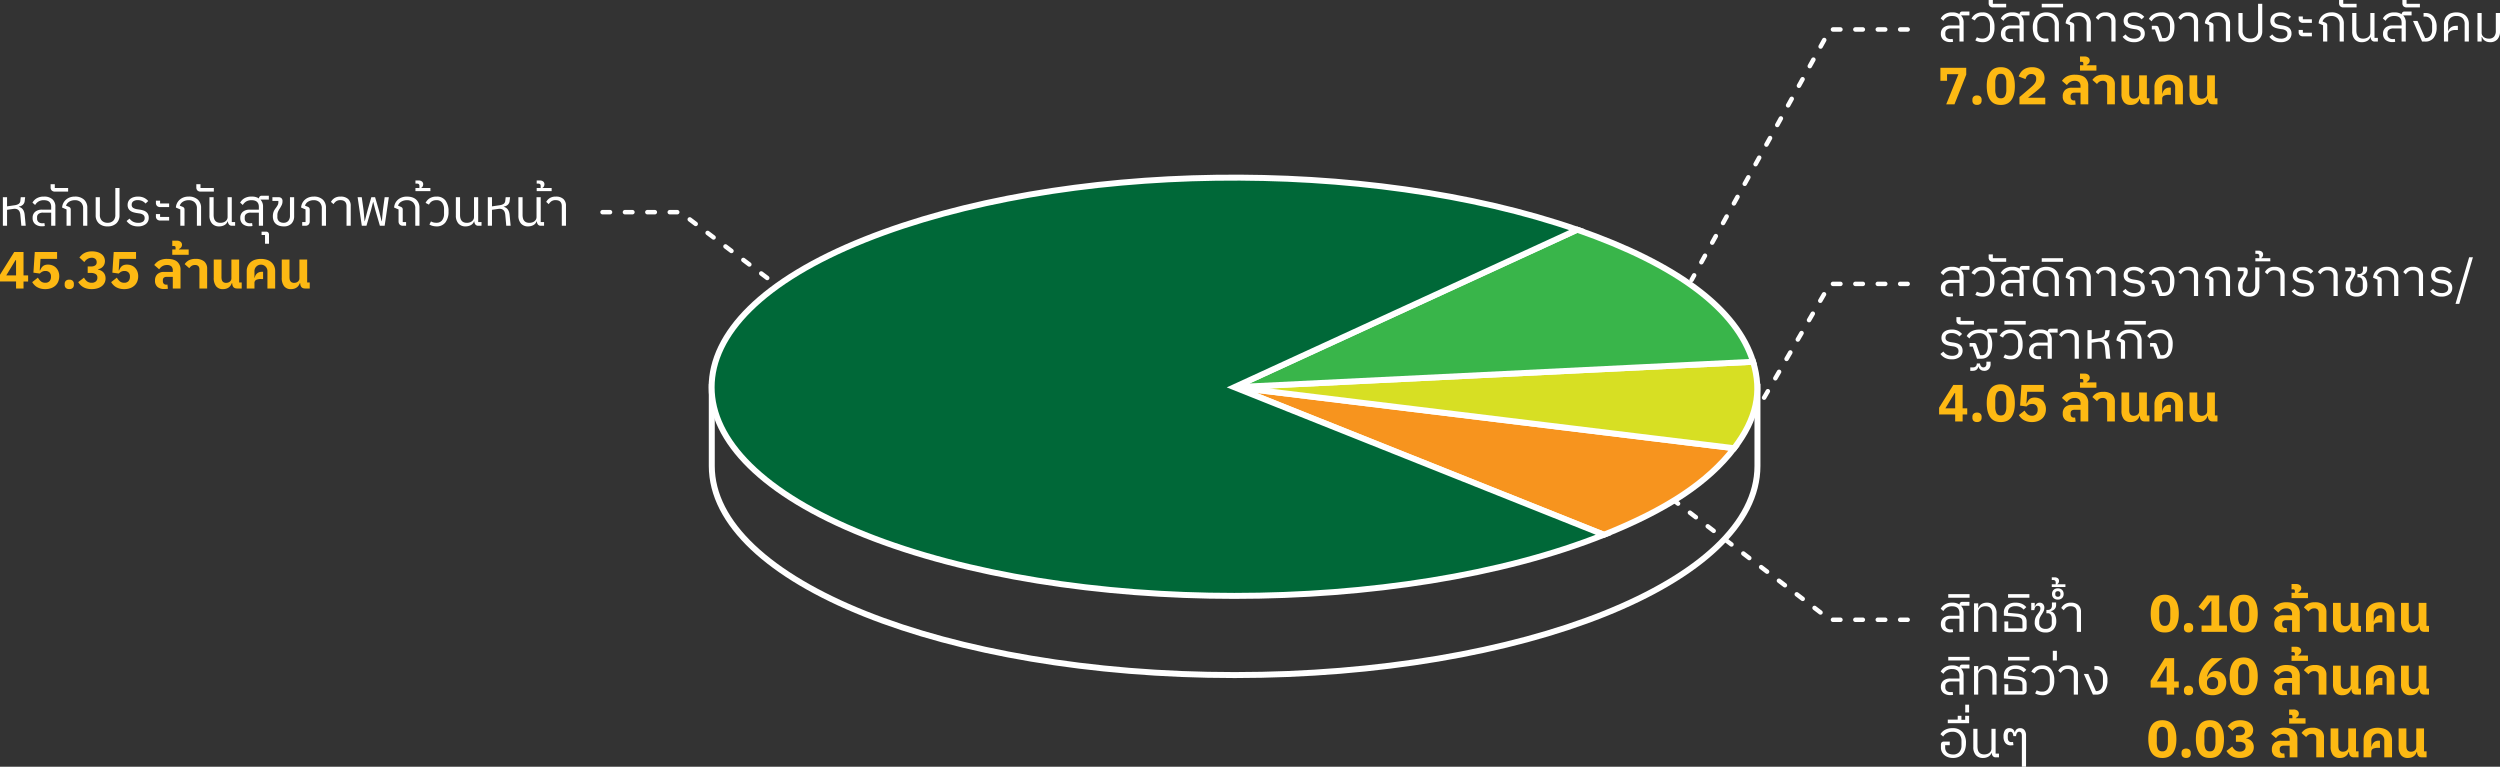 <svg xmlns="http://www.w3.org/2000/svg" width="1673.568" height="513.288" viewBox="0 0 1673.568 513.288">
  <rect x="0" y="0" width="1673.568" height="513.288" fill="#333333" stroke="none"/>
  <g id="Group_20" data-name="Group 20" transform="translate(-133.612 -337.636)">
    <g id="Group_1" data-name="Group 1">
      <path id="Path_1" data-name="Path 1" d="M1310.1,649.544c0,77.32-156.7,140-350,140s-350-62.68-350-140v-53h700Z" fill="none" stroke="#fff" stroke-miterlimit="10" stroke-width="4"/>
    </g>
    <g id="Group_3" data-name="Group 3">
      <g id="Group_2" data-name="Group 2">
        <path id="Path_2" data-name="Path 2" d="M959.892,596.839l334.6,40.845c-17.458,22.8-44.97,41.083-87.192,57.94Z" fill="#f7941e" stroke="#fff" stroke-miterlimit="10" stroke-width="4"/>
      </g>
    </g>
    <g id="Group_5" data-name="Group 5">
      <g id="Group_4" data-name="Group 4">
        <path id="Path_3" data-name="Path 3" d="M959.892,596.839l347.286-17.026c6.217,20.217,2.236,38.392-12.682,57.871Z" fill="#d7df23" stroke="#fff" stroke-miterlimit="10" stroke-width="4"/>
      </g>
    </g>
    <g id="Group_7" data-name="Group 7">
      <g id="Group_6" data-name="Group 6">
        <path id="Path_4" data-name="Path 4" d="M959.892,596.839,1189.441,491.4c66.943,23.234,106.926,53.259,117.737,88.411Z" fill="#39b54a" stroke="#fff" stroke-miterlimit="10" stroke-width="4"/>
      </g>
    </g>
    <g id="Group_9" data-name="Group 9">
      <g id="Group_8" data-name="Group 8">
        <path id="Path_5" data-name="Path 5" d="M959.892,596.839,1207.3,695.624c-136.644,54.558-358.181,54.558-494.824,0s-136.64-143.015,0-197.572c132-52.7,336.081-55.549,476.961-6.65Z" fill="#006838" stroke="#fff" stroke-miterlimit="10" stroke-width="4"/>
      </g>
    </g>
    <g id="Group_16" data-name="Group 16">
      <path id="Path_9" data-name="Path 9" d="M536.974,479.67h51.952l61.42,46.42" fill="none" stroke="#fff" stroke-linecap="round" stroke-linejoin="round" stroke-width="3" stroke-dasharray="5 10"/>
      <g id="Group_13" data-name="Group 13">
        <path id="Path_11" data-name="Path 11" d="M11.8,42V37.31H1.05V32.795L10.57,17.57H16.8V33.215h3.08v4.1H16.8V42ZM5.25,33.215H11.8V22.995h-.35Zm34.02-11.06H28.175L27.65,29.89h.28a10.655,10.655,0,0,1,.788-1.593,5.048,5.048,0,0,1,1.032-1.225,4.257,4.257,0,0,1,1.435-.787A6.332,6.332,0,0,1,33.18,26a8.12,8.12,0,0,1,2.94.525,6.877,6.877,0,0,1,2.38,1.522,7.222,7.222,0,0,1,1.61,2.45,8.564,8.564,0,0,1,.6,3.273,9.523,9.523,0,0,1-.613,3.447,7.454,7.454,0,0,1-1.82,2.748,8.463,8.463,0,0,1-2.957,1.8,11.449,11.449,0,0,1-3.99.647,11.641,11.641,0,0,1-3.15-.385A9.478,9.478,0,0,1,25.76,41a8.5,8.5,0,0,1-1.82-1.487,10.747,10.747,0,0,1-1.33-1.785l3.815-3.01a9.339,9.339,0,0,0,1.925,2.432,4.36,4.36,0,0,0,3.01,1,3.614,3.614,0,0,0,2.853-1.085,4.165,4.165,0,0,0,.963-2.87v-.28a3.594,3.594,0,0,0-.98-2.66,3.642,3.642,0,0,0-2.695-.98,4.4,4.4,0,0,0-2.362.578A6.322,6.322,0,0,0,27.72,31.99L23.415,31.4l.91-13.825H39.27Zm8.155,20.23A3.085,3.085,0,0,1,45.1,41.6a2.794,2.794,0,0,1-.752-2.013v-.7a2.794,2.794,0,0,1,.752-2.012,3.085,3.085,0,0,1,2.327-.788,3.085,3.085,0,0,1,2.328.788,2.794,2.794,0,0,1,.752,2.012v.7a2.794,2.794,0,0,1-.752,2.013A3.085,3.085,0,0,1,47.425,42.385ZM62.02,27.23a4.394,4.394,0,0,0,2.852-.752,2.352,2.352,0,0,0,.893-1.873V24.36a2.79,2.79,0,0,0-.857-2.135,3.419,3.419,0,0,0-2.433-.805,5.414,5.414,0,0,0-2.765.753A6.57,6.57,0,0,0,57.5,24.325l-3.29-3.08a13.721,13.721,0,0,1,1.5-1.662,8.554,8.554,0,0,1,1.82-1.3,9.376,9.376,0,0,1,2.275-.84,12.37,12.37,0,0,1,2.835-.3A12.918,12.918,0,0,1,66.2,17.6a8.252,8.252,0,0,1,2.73,1.313,5.972,5.972,0,0,1,1.75,2.048,6.126,6.126,0,0,1,.245,4.76,5.136,5.136,0,0,1-1.015,1.645,5.428,5.428,0,0,1-1.487,1.138,6.342,6.342,0,0,1-1.785.612v.21a7.583,7.583,0,0,1,2.012.683,5.716,5.716,0,0,1,1.61,1.208,5.343,5.343,0,0,1,1.068,1.733,6.232,6.232,0,0,1,.385,2.257,6.4,6.4,0,0,1-2.555,5.25,8.889,8.889,0,0,1-2.94,1.452,13.285,13.285,0,0,1-3.78.507,12.737,12.737,0,0,1-3.29-.385A9.6,9.6,0,0,1,56.647,41a8.726,8.726,0,0,1-1.855-1.487A11.8,11.8,0,0,1,53.41,37.73l3.885-3.01a8.057,8.057,0,0,0,1.978,2.467,4.843,4.843,0,0,0,3.167.963,4.027,4.027,0,0,0,2.782-.893,3.1,3.1,0,0,0,1-2.432v-.21a2.526,2.526,0,0,0-1.138-2.257A5.629,5.629,0,0,0,61.95,31.6h-2.2V27.23Zm30.1-5.075H81.025L80.5,29.89h.28a10.655,10.655,0,0,1,.787-1.593A5.048,5.048,0,0,1,82.6,27.072a4.257,4.257,0,0,1,1.435-.787,6.332,6.332,0,0,1,2-.28,8.12,8.12,0,0,1,2.94.525,6.877,6.877,0,0,1,2.38,1.522,7.222,7.222,0,0,1,1.61,2.45,8.564,8.564,0,0,1,.6,3.273,9.523,9.523,0,0,1-.613,3.447,7.454,7.454,0,0,1-1.82,2.748,8.463,8.463,0,0,1-2.957,1.8,11.449,11.449,0,0,1-3.99.647,11.641,11.641,0,0,1-3.15-.385A9.478,9.478,0,0,1,78.61,41a8.5,8.5,0,0,1-1.82-1.487,10.747,10.747,0,0,1-1.33-1.785l3.815-3.01A9.339,9.339,0,0,0,81.2,37.153a4.36,4.36,0,0,0,3.01,1,3.614,3.614,0,0,0,2.853-1.085,4.165,4.165,0,0,0,.963-2.87v-.28a3.594,3.594,0,0,0-.98-2.66,3.642,3.642,0,0,0-2.695-.98,4.4,4.4,0,0,0-2.362.578A6.322,6.322,0,0,0,80.57,31.99L76.265,31.4l.91-13.825H92.12ZM110.95,42.35a6.76,6.76,0,0,1-4.462-1.382,5.305,5.305,0,0,1-1.663-4.322A5.58,5.58,0,0,1,106.4,32.41a6.334,6.334,0,0,1,4.55-1.505h5.775V29.89a3.625,3.625,0,0,0-.927-2.677,4.161,4.161,0,0,0-3.027-.927,5.655,5.655,0,0,0-3.185.892,6.153,6.153,0,0,0-1.12.91,8.333,8.333,0,0,0-.875,1.067l-3.29-2.87a9.739,9.739,0,0,1,3.36-2.993,11.476,11.476,0,0,1,5.46-1.1q4.375,0,6.58,1.908a7.024,7.024,0,0,1,2.2,5.618V42h-5.18V34.195h-3.92q-2.73,0-2.73,2.24v.6a2.557,2.557,0,0,0,.56,1.733,2.056,2.056,0,0,0,1.645.647h.42a1.321,1.321,0,0,0,.42-.07l.35,2.765a2.471,2.471,0,0,1-.473.123,5.3,5.3,0,0,1-.665.07l-.735.035Q111.23,42.35,110.95,42.35Zm5.425-26.495h2.205v-1.19a1.179,1.179,0,0,0-.262-.858,1.554,1.554,0,0,0-1.068-.262h-.875V9.975h2.9a4.173,4.173,0,0,1,2.66.753,2.477,2.477,0,0,1,.945,2.047,2.728,2.728,0,0,1-.543,1.628,3.576,3.576,0,0,1-1.487,1.172v.28h6.51v3.57h-10.99Zm18.165,13.3a3.053,3.053,0,0,0-.683-2.1,2.885,2.885,0,0,0-2.257-.77,3.92,3.92,0,0,0-2.38.647,6.579,6.579,0,0,0-1.47,1.488l-3.08-2.73a8.132,8.132,0,0,1,2.782-2.572,9.339,9.339,0,0,1,4.533-.928A8.536,8.536,0,0,1,137.76,23.9a6.294,6.294,0,0,1,1.96,5.005V42h-5.18ZM150.255,42.42a5.464,5.464,0,0,1-4.568-1.977,8.957,8.957,0,0,1-1.557-5.653V22.61h5.18V34.335a8.138,8.138,0,0,0,.14,1.558,3.216,3.216,0,0,0,.49,1.225,2.429,2.429,0,0,0,.962.805,3.472,3.472,0,0,0,1.523.3,4.467,4.467,0,0,0,1.277-.193,3.378,3.378,0,0,0,1.137-.577,3.154,3.154,0,0,0,.805-.945,2.6,2.6,0,0,0,.315-1.3V22.61h5.18V37.975h1.715V42H159.74q-3.15,0-3.255-3.6h-.245a6.85,6.85,0,0,1-.753,1.522,5.352,5.352,0,0,1-1.19,1.278,5.679,5.679,0,0,1-1.715.893A7.368,7.368,0,0,1,150.255,42.42Zm15.96-12a8.316,8.316,0,0,1,.665-3.4,7.431,7.431,0,0,1,1.89-2.59,8.366,8.366,0,0,1,2.993-1.663,13.952,13.952,0,0,1,7.945,0A8.366,8.366,0,0,1,182.7,24.43a7.431,7.431,0,0,1,1.89,2.59,8.316,8.316,0,0,1,.665,3.4V42h-5.18V30.66a4.349,4.349,0,1,0-8.68,0v4.165h.175a5.708,5.708,0,0,1,.49-1.487,4.539,4.539,0,0,1,.927-1.278,4.342,4.342,0,0,1,1.383-.892,4.929,4.929,0,0,1,1.89-.333h.91v4.83h-1.295a7.378,7.378,0,0,0-3.378.595,2.278,2.278,0,0,0-1.1,2.205V42h-5.18Zm29.575,12a5.464,5.464,0,0,1-4.568-1.977,8.957,8.957,0,0,1-1.557-5.653V22.61h5.18V34.335a8.138,8.138,0,0,0,.14,1.558,3.216,3.216,0,0,0,.49,1.225,2.429,2.429,0,0,0,.962.805,3.472,3.472,0,0,0,1.523.3,4.467,4.467,0,0,0,1.277-.193,3.378,3.378,0,0,0,1.137-.577,3.154,3.154,0,0,0,.805-.945,2.6,2.6,0,0,0,.315-1.3V22.61h5.18V37.975h1.715V42h-3.115q-3.15,0-3.255-3.6h-.245a6.85,6.85,0,0,1-.753,1.522,5.352,5.352,0,0,1-1.19,1.278,5.679,5.679,0,0,1-1.715.893A7.368,7.368,0,0,1,195.79,42.42Z" transform="translate(132.562 488.765)" fill="#fdb913"/>
        <path id="Path_10" data-name="Path 10" d="M2.975-19.11h2.8v6.125l5.215-.77a6.733,6.733,0,0,0,2.52-.858,2.724,2.724,0,0,0,1.155-2.153l.28-2.345h2.94l-.28,2.415A4.034,4.034,0,0,1,16.38-14.07a4.894,4.894,0,0,1-2.695,1.225v.175q3.465.945,3.885,5.355L18.27,0H15.33l-.665-7.49a7.366,7.366,0,0,0-.385-1.645,3.431,3.431,0,0,0-.84-1.313,3.156,3.156,0,0,0-1.417-.77A5.285,5.285,0,0,0,9.94-11.27l-4.165.6V0h-2.8ZM29.225.35A6.971,6.971,0,0,1,24.6-1.085,5.123,5.123,0,0,1,22.89-5.25a5.065,5.065,0,0,1,1.7-4.1,6.957,6.957,0,0,1,4.637-1.435h6.09V-12.6q0-4.515-4.935-4.515a6.687,6.687,0,0,0-3.518.858A6.553,6.553,0,0,0,24.57-13.9L22.785-15.47a7.607,7.607,0,0,1,2.8-2.887A9.252,9.252,0,0,1,30.52-19.53a8.046,8.046,0,0,1,5.618,1.8,6.409,6.409,0,0,1,1.977,4.988V0h-2.8V-8.785h-5.46a4.736,4.736,0,0,0-2.94.805A2.7,2.7,0,0,0,25.865-5.7v.8a2.979,2.979,0,0,0,.962,2.4,3.881,3.881,0,0,0,2.608.822,8.066,8.066,0,0,0,.822-.035q.332-.035.542-.07L31.045.14A2.5,2.5,0,0,1,30.257.3Q29.68.35,29.225.35Zm8.75-23.205a3.065,3.065,0,0,1-2.31-.77,2.818,2.818,0,0,1-.735-2.03v-2.17h2.8v2.555h8.925v2.415ZM45.6-10.92,42.63-12.18a7.562,7.562,0,0,1,.787-2.958,7.661,7.661,0,0,1,1.8-2.327,8.164,8.164,0,0,1,2.607-1.523,9.381,9.381,0,0,1,3.238-.542,8.791,8.791,0,0,1,6.265,2.047,7.262,7.262,0,0,1,2.17,5.548V0H56.7V-11.585a5.334,5.334,0,0,0-1.522-4.13,5.688,5.688,0,0,0-4.007-1.4,7.752,7.752,0,0,0-2.048.263,6.625,6.625,0,0,0-1.733.735,5.274,5.274,0,0,0-1.33,1.155,4.256,4.256,0,0,0-.805,1.523l1.75.7a2.352,2.352,0,0,1,1.068.717,1.954,1.954,0,0,1,.333,1.208V0H45.6ZM73.08.42a8.178,8.178,0,0,1-5.845-2.013A7.21,7.21,0,0,1,65.1-7.105V-19.11h2.8V-7.385a5.427,5.427,0,0,0,1.382,4.008A5.132,5.132,0,0,0,73.08-2a5.132,5.132,0,0,0,3.8-1.382A5.427,5.427,0,0,0,78.26-7.385V-25.27h2.8V-7.105a7.21,7.21,0,0,1-2.135,5.513A8.178,8.178,0,0,1,73.08.42Zm20.3,0A9.774,9.774,0,0,1,88.9-.525a8.753,8.753,0,0,1-3.115-2.66L87.78-4.8a6.786,6.786,0,0,0,2.5,2.153,7.544,7.544,0,0,0,3.308.683,5.384,5.384,0,0,0,3.2-.805,2.759,2.759,0,0,0,1.1-2.38,2.626,2.626,0,0,0-.858-2.083A5.352,5.352,0,0,0,94.29-8.26l-1.645-.245a17.7,17.7,0,0,1-2.205-.49,7.117,7.117,0,0,1-1.978-.91,4.446,4.446,0,0,1-1.435-1.575,5.008,5.008,0,0,1-.543-2.45,5.485,5.485,0,0,1,.507-2.415,4.753,4.753,0,0,1,1.435-1.75,6.712,6.712,0,0,1,2.188-1.067,9.714,9.714,0,0,1,2.73-.368,9.314,9.314,0,0,1,4.147.823,8.527,8.527,0,0,1,2.783,2.153l-1.785,1.68a6.834,6.834,0,0,0-2.065-1.593,6.685,6.685,0,0,0-3.15-.682,4.867,4.867,0,0,0-3.01.8,2.663,2.663,0,0,0-1.05,2.24,2.349,2.349,0,0,0,1.015,2.17,7.58,7.58,0,0,0,2.8.91l1.645.245a16.214,16.214,0,0,1,2.38.56,5.828,5.828,0,0,1,1.873.98,4.511,4.511,0,0,1,1.242,1.557,5.09,5.09,0,0,1,.455,2.258,5.2,5.2,0,0,1-1.942,4.288A8.247,8.247,0,0,1,93.38.42ZM108.465-3.5a3.065,3.065,0,0,1-2.31-.77,2.818,2.818,0,0,1-.735-2.03V-7.805h2.8v1.89h6.055V-3.5Zm0-9a3.065,3.065,0,0,1-2.31-.77,2.818,2.818,0,0,1-.735-2.03V-16.8h2.8v1.89h6.055V-12.5Zm13.3,1.575-2.975-1.26a7.562,7.562,0,0,1,.788-2.958,7.661,7.661,0,0,1,1.8-2.327,8.164,8.164,0,0,1,2.607-1.523,9.381,9.381,0,0,1,3.238-.542,8.791,8.791,0,0,1,6.265,2.047,7.262,7.262,0,0,1,2.17,5.548V0h-2.8V-11.585a5.334,5.334,0,0,0-1.522-4.13,5.688,5.688,0,0,0-4.008-1.4,7.752,7.752,0,0,0-2.048.263,6.625,6.625,0,0,0-1.732.735,5.274,5.274,0,0,0-1.33,1.155,4.256,4.256,0,0,0-.8,1.523l1.75.7a2.352,2.352,0,0,1,1.067.717,1.954,1.954,0,0,1,.332,1.208V0h-2.8ZM135.52-22.855a3.065,3.065,0,0,1-2.31-.77,2.818,2.818,0,0,1-.735-2.03v-2.17h2.8v2.555H144.2v2.415ZM147.735.42a6.046,6.046,0,0,1-4.76-1.925A7.881,7.881,0,0,1,141.26-6.93V-19.11h2.8V-7.28q0,5.32,4.55,5.32a6.464,6.464,0,0,0,1.75-.245,4.709,4.709,0,0,0,1.54-.735,3.915,3.915,0,0,0,1.085-1.225,3.4,3.4,0,0,0,.42-1.715V-19.11h2.8V-2.485h2.24V0H156.38a2.422,2.422,0,0,1-2.048-.84,3.937,3.937,0,0,1-.753-2.135h-.14a4.57,4.57,0,0,1-2.082,2.5A7.038,7.038,0,0,1,147.735.42Zm20.51-.07a6.971,6.971,0,0,1-4.62-1.435A5.123,5.123,0,0,1,161.91-5.25a5.065,5.065,0,0,1,1.7-4.1,6.957,6.957,0,0,1,4.637-1.435h6.09V-12.6q0-4.515-4.935-4.515a6.687,6.687,0,0,0-3.518.858A6.553,6.553,0,0,0,163.59-13.9l-1.785-1.575a7.607,7.607,0,0,1,2.8-2.887,9.252,9.252,0,0,1,4.935-1.173,8.5,8.5,0,0,1,4.865,1.26,1.754,1.754,0,0,1,1.96-1.82h4.655v2.59h-5.635a6.432,6.432,0,0,1,1.75,4.76V0h-2.8V-8.785h-5.46a4.736,4.736,0,0,0-2.94.805,2.7,2.7,0,0,0-1.05,2.275v.8a2.979,2.979,0,0,0,.963,2.4,3.881,3.881,0,0,0,2.607.822,8.066,8.066,0,0,0,.822-.035q.332-.035.542-.07L170.065.14a2.5,2.5,0,0,1-.788.158Q168.7.35,168.245.35ZM178.465,6.2h-2.31V3.955h2.975a1.887,1.887,0,0,1,1.522.56,2.258,2.258,0,0,1,.473,1.5v6.02h-2.66ZM190.96.42A9.746,9.746,0,0,1,188.02,0a6.346,6.346,0,0,1-2.293-1.258A5.557,5.557,0,0,1,184.24-3.37a7.806,7.806,0,0,1-.525-2.986,9.216,9.216,0,0,1,.158-1.8,7.956,7.956,0,0,1,.42-1.432,7.787,7.787,0,0,1,.613-1.205,11.425,11.425,0,0,1,.77-1.083,15.09,15.09,0,0,0,1.225-1.886,3.988,3.988,0,0,0,.49-1.921v-.943H183.4V-19.11h4.1a2.678,2.678,0,0,1,1.978.682,2.437,2.437,0,0,1,.682,1.8v.315a5.686,5.686,0,0,1-.473,2.328,19.763,19.763,0,0,1-1.382,2.5,12.046,12.046,0,0,0-1.19,2.222,6.026,6.026,0,0,0-.385,2.188v1.085a3.751,3.751,0,0,0,1.137,3.027A4.531,4.531,0,0,0,190.89-2a4,4,0,0,0,3.15-1.26,5.2,5.2,0,0,0,1.12-3.57V-19.11h2.8v12.6a7.026,7.026,0,0,1-1.785,5.058A6.87,6.87,0,0,1,190.96.42Zm12.39-2.905h2.24V-10.92l-2.975-1.26a7.563,7.563,0,0,1,.788-2.958,7.794,7.794,0,0,1,1.785-2.327,7.955,7.955,0,0,1,2.59-1.523,9.381,9.381,0,0,1,3.238-.542,8.491,8.491,0,0,1,6.143,2.047,7.358,7.358,0,0,1,2.117,5.548V0h-2.8V-11.585a5.4,5.4,0,0,0-1.488-4.13,5.462,5.462,0,0,0-3.9-1.4,7.076,7.076,0,0,0-3.745.977,4.525,4.525,0,0,0-2.1,2.687l1.715.7a2.669,2.669,0,0,1,1.1.736,1.879,1.879,0,0,1,.333,1.191v7.883a3.049,3.049,0,0,1-.735,2.137A2.838,2.838,0,0,1,205.45,0h-2.1Zm29.68-10.64q0-4.025-4.165-4.025a4.744,4.744,0,0,0-2.747.735,6.219,6.219,0,0,0-1.8,1.96L222.6-15.96a6.773,6.773,0,0,1,2.363-2.555,7.357,7.357,0,0,1,4.077-1.015,7.185,7.185,0,0,1,5.04,1.61,5.873,5.873,0,0,1,1.75,4.55V0h-2.8Zm7.42-5.985h2.765l1.26,9.03.63,7.035h.14l1.785-7.035,2.59-9.03h2.52l2.625,9.03,1.75,7.035h.175l.63-7.035,1.225-9.03h2.8L258.545,0H255.36l-3.08-10.605-1.365-5.355h-.1l-1.365,5.355L246.365,0H243.25ZM270.865,0a2.946,2.946,0,0,1-2.258-.805,3,3,0,0,1-.753-2.135v-7.98l-2.975-1.26a7.563,7.563,0,0,1,.788-2.958,7.661,7.661,0,0,1,1.8-2.327,8.124,8.124,0,0,1,2.625-1.523,9.53,9.53,0,0,1,3.255-.542q4.13,0,6.318,2.047a7.232,7.232,0,0,1,2.188,5.548V0h-2.8V-11.585a5.3,5.3,0,0,0-1.54-4.13,5.8,5.8,0,0,0-4.06-1.4,7.775,7.775,0,0,0-2.048.262,6.931,6.931,0,0,0-1.75.733,5.157,5.157,0,0,0-1.348,1.151,4.238,4.238,0,0,0-.8,1.518l1.715.7a2.667,2.667,0,0,1,1.1.734,1.87,1.87,0,0,1,.332,1.188v8.348h2.24V0Zm8.295-25.27h2.66v-1.3a1.675,1.675,0,0,0-.4-1.277,1.981,1.981,0,0,0-1.348-.368h-.91v-2.1h1.96a3.606,3.606,0,0,1,2.4.7,2.315,2.315,0,0,1,.823,1.855,3.245,3.245,0,0,1-.315,1.33,1.982,1.982,0,0,1-.98,1.015v.14h6.125v2.1H279.16ZM293.3.42a10.245,10.245,0,0,1-2.625-.333,7.38,7.38,0,0,1-2.17-.928l1.05-2.065A6.98,6.98,0,0,0,293.23-2a4.564,4.564,0,0,0,3.745-1.628,6.912,6.912,0,0,0,1.33-4.5v-2.87a7.125,7.125,0,0,0-1.277-4.48,4.512,4.512,0,0,0-3.8-1.645,5.661,5.661,0,0,0-3.115.788,5.172,5.172,0,0,0-1.89,2.188L285.95-15.3a7.179,7.179,0,0,1,2.695-3.062A8.451,8.451,0,0,1,293.3-19.53a7.091,7.091,0,0,1,5.967,2.642,11.708,11.708,0,0,1,2.048,7.333,11.5,11.5,0,0,1-2.1,7.333A7.123,7.123,0,0,1,293.3.42Zm19.39,0A6.046,6.046,0,0,1,307.93-1.5a7.881,7.881,0,0,1-1.715-5.425V-19.11h2.8V-7.28q0,5.32,4.55,5.32a6.464,6.464,0,0,0,1.75-.245,4.709,4.709,0,0,0,1.54-.735,3.915,3.915,0,0,0,1.085-1.225,3.4,3.4,0,0,0,.42-1.715V-19.11h2.8V-2.485h2.24V0h-2.065a2.422,2.422,0,0,1-2.048-.84,3.937,3.937,0,0,1-.753-2.135h-.14a4.57,4.57,0,0,1-2.083,2.5A7.038,7.038,0,0,1,312.69.42ZM327.6-19.11h2.8v6.125l5.215-.77a6.733,6.733,0,0,0,2.52-.858,2.724,2.724,0,0,0,1.155-2.153l.28-2.345h2.94l-.28,2.415a4.035,4.035,0,0,1-1.225,2.625,4.894,4.894,0,0,1-2.7,1.225v.175q3.465.945,3.885,5.355l.7,7.315h-2.94l-.665-7.49a7.366,7.366,0,0,0-.385-1.645,3.431,3.431,0,0,0-.84-1.313,3.155,3.155,0,0,0-1.418-.77,5.285,5.285,0,0,0-2.082-.052l-4.165.6V0h-2.8ZM354.55.42A6.046,6.046,0,0,1,349.79-1.5a7.881,7.881,0,0,1-1.715-5.425V-19.11h2.8V-7.28q0,5.32,4.55,5.32a6.464,6.464,0,0,0,1.75-.245,4.709,4.709,0,0,0,1.54-.735A3.915,3.915,0,0,0,359.8-4.165a3.4,3.4,0,0,0,.42-1.715V-19.11h2.8V-2.485h2.24V0H363.2a2.422,2.422,0,0,1-2.048-.84,3.937,3.937,0,0,1-.753-2.135h-.14a4.57,4.57,0,0,1-2.083,2.5A7.038,7.038,0,0,1,354.55.42Zm5.775-25.69h2.66v-1.3a1.675,1.675,0,0,0-.4-1.277,1.981,1.981,0,0,0-1.348-.368h-.91v-2.1h1.96a3.606,3.606,0,0,1,2.4.7,2.315,2.315,0,0,1,.823,1.855,3.245,3.245,0,0,1-.315,1.33,1.982,1.982,0,0,1-.98,1.015v.14h6.125v2.1h-10.01Zm16.8,12.145q0-4.025-4.165-4.025a4.744,4.744,0,0,0-2.748.735,6.219,6.219,0,0,0-1.8,1.96L366.7-15.96a6.773,6.773,0,0,1,2.362-2.555,7.357,7.357,0,0,1,4.078-1.015,7.185,7.185,0,0,1,5.04,1.61,5.873,5.873,0,0,1,1.75,4.55V0h-2.8Z" transform="translate(132.562 488.765)" fill="#fff"/>
      </g>
    </g>
    <g id="Group_17" data-name="Group 17">
      <path id="Path_6" data-name="Path 6" d="M1410.65,357.366H1358.7l-92.676,167.642" fill="none" stroke="#fff" stroke-linecap="round" stroke-linejoin="round" stroke-width="3" stroke-dasharray="5 10"/>
      <g id="Group_14" data-name="Group 14">
        <path id="Path_13" data-name="Path 13" d="M5.81,42,14,21.84H6.37v4.445H1.925V17.57h17.29v4.55L11.34,42Zm20.615.385A3.085,3.085,0,0,1,24.1,41.6a2.794,2.794,0,0,1-.753-2.013v-.7a2.794,2.794,0,0,1,.753-2.012,3.085,3.085,0,0,1,2.327-.788,3.085,3.085,0,0,1,2.328.788,2.794,2.794,0,0,1,.753,2.012v.7a2.794,2.794,0,0,1-.753,2.013A3.085,3.085,0,0,1,26.425,42.385Zm15.925.035q-4.8,0-7.1-3.325t-2.31-9.31q0-5.985,2.31-9.31t7.1-3.325q4.8,0,7.105,3.325t2.31,9.31q0,5.985-2.31,9.31T42.35,42.42Zm0-4.445a2.984,2.984,0,0,0,2.905-1.54,9.524,9.524,0,0,0,.805-4.34v-4.62a9.524,9.524,0,0,0-.805-4.34,2.984,2.984,0,0,0-2.905-1.54,2.984,2.984,0,0,0-2.9,1.54,9.524,9.524,0,0,0-.805,4.34V32.1a9.524,9.524,0,0,0,.805,4.34A2.984,2.984,0,0,0,42.35,37.975ZM72.135,42H54.845V37.2l7.525-6.44q1.015-.875,1.715-1.592a8.953,8.953,0,0,0,1.137-1.4,4.847,4.847,0,0,0,.823-2.782V24.5a2.565,2.565,0,0,0-.28-1.225,2.679,2.679,0,0,0-.735-.875A3.2,3.2,0,0,0,64,21.875a4.022,4.022,0,0,0-1.172-.175,3.813,3.813,0,0,0-1.523.28,3.568,3.568,0,0,0-1.12.752,4.312,4.312,0,0,0-.788,1.085,6.086,6.086,0,0,0-.49,1.313L54.32,23.38a10.551,10.551,0,0,1,1.155-2.4,8.053,8.053,0,0,1,1.838-1.995A8.48,8.48,0,0,1,59.92,17.64a10.94,10.94,0,0,1,3.4-.49,10.312,10.312,0,0,1,3.535.56,7.686,7.686,0,0,1,2.608,1.54,6.516,6.516,0,0,1,1.627,2.328,8,8,0,0,1,.035,5.792A10.036,10.036,0,0,1,69.7,29.8a15.032,15.032,0,0,1-2.083,2.153q-1.19,1.015-2.485,2.065l-4.55,3.57h11.55Zm17.815.35a6.76,6.76,0,0,1-4.462-1.382,5.305,5.305,0,0,1-1.663-4.322A5.58,5.58,0,0,1,85.4,32.41,6.334,6.334,0,0,1,89.95,30.9h5.775V29.89a3.625,3.625,0,0,0-.927-2.677,4.161,4.161,0,0,0-3.027-.927,5.655,5.655,0,0,0-3.185.892,6.153,6.153,0,0,0-1.12.91,8.333,8.333,0,0,0-.875,1.067l-3.29-2.87a9.739,9.739,0,0,1,3.36-2.993,11.476,11.476,0,0,1,5.46-1.1q4.375,0,6.58,1.908a7.024,7.024,0,0,1,2.2,5.618V42h-5.18V34.195h-3.92q-2.73,0-2.73,2.24v.6a2.557,2.557,0,0,0,.56,1.733,2.056,2.056,0,0,0,1.645.647h.42a1.321,1.321,0,0,0,.42-.07l.35,2.765a2.471,2.471,0,0,1-.473.123,5.3,5.3,0,0,1-.665.07l-.735.035Q90.23,42.35,89.95,42.35Zm5.425-26.495H97.58v-1.19a1.179,1.179,0,0,0-.262-.858,1.554,1.554,0,0,0-1.068-.262h-.875V9.975h2.9a4.173,4.173,0,0,1,2.66.753,2.477,2.477,0,0,1,.945,2.047,2.728,2.728,0,0,1-.543,1.628,3.576,3.576,0,0,1-1.487,1.172v.28h6.51v3.57H95.375Zm18.165,13.3a3.053,3.053,0,0,0-.682-2.1,2.885,2.885,0,0,0-2.257-.77,3.92,3.92,0,0,0-2.38.647,6.578,6.578,0,0,0-1.47,1.488l-3.08-2.73a8.132,8.132,0,0,1,2.782-2.572,9.339,9.339,0,0,1,4.533-.928A8.536,8.536,0,0,1,116.76,23.9a6.294,6.294,0,0,1,1.96,5.005V42h-5.18ZM129.255,42.42a5.464,5.464,0,0,1-4.568-1.977,8.957,8.957,0,0,1-1.557-5.653V22.61h5.18V34.335a8.138,8.138,0,0,0,.14,1.558,3.216,3.216,0,0,0,.49,1.225,2.429,2.429,0,0,0,.962.805,3.472,3.472,0,0,0,1.523.3,4.467,4.467,0,0,0,1.277-.193,3.378,3.378,0,0,0,1.137-.577,3.154,3.154,0,0,0,.805-.945,2.6,2.6,0,0,0,.315-1.3V22.61h5.18V37.975h1.715V42H138.74q-3.15,0-3.255-3.6h-.245a6.85,6.85,0,0,1-.753,1.522,5.352,5.352,0,0,1-1.19,1.278,5.679,5.679,0,0,1-1.715.893A7.368,7.368,0,0,1,129.255,42.42Zm15.96-12a8.316,8.316,0,0,1,.665-3.4,7.431,7.431,0,0,1,1.89-2.59,8.366,8.366,0,0,1,2.993-1.663,13.952,13.952,0,0,1,7.945,0A8.366,8.366,0,0,1,161.7,24.43a7.431,7.431,0,0,1,1.89,2.59,8.316,8.316,0,0,1,.665,3.4V42h-5.18V30.66a4.349,4.349,0,1,0-8.68,0v4.165h.175a5.708,5.708,0,0,1,.49-1.487,4.539,4.539,0,0,1,.927-1.278,4.342,4.342,0,0,1,1.383-.892,4.929,4.929,0,0,1,1.89-.333h.91v4.83h-1.295a7.378,7.378,0,0,0-3.378.595,2.278,2.278,0,0,0-1.1,2.205V42h-5.18Zm29.575,12a5.464,5.464,0,0,1-4.568-1.977,8.957,8.957,0,0,1-1.557-5.653V22.61h5.18V34.335a8.138,8.138,0,0,0,.14,1.558,3.216,3.216,0,0,0,.49,1.225,2.429,2.429,0,0,0,.962.805,3.472,3.472,0,0,0,1.523.3,4.467,4.467,0,0,0,1.277-.193,3.378,3.378,0,0,0,1.137-.577,3.154,3.154,0,0,0,.805-.945,2.6,2.6,0,0,0,.315-1.3V22.61h5.18V37.975h1.715V42h-3.115q-3.15,0-3.255-3.6h-.245a6.85,6.85,0,0,1-.753,1.522,5.352,5.352,0,0,1-1.19,1.278,5.679,5.679,0,0,1-1.715.893A7.368,7.368,0,0,1,174.79,42.42Z" transform="translate(1430.649 365.461)" fill="#fdb913"/>
        <path id="Path_12" data-name="Path 12" d="M8.575.35a6.971,6.971,0,0,1-4.62-1.435A5.123,5.123,0,0,1,2.24-5.25a5.065,5.065,0,0,1,1.7-4.1A6.957,6.957,0,0,1,8.575-10.78h6.09V-12.6q0-4.515-4.935-4.515a6.687,6.687,0,0,0-3.517.858A6.553,6.553,0,0,0,3.92-13.9L2.135-15.47a7.607,7.607,0,0,1,2.8-2.887A9.252,9.252,0,0,1,9.87-19.53a8.5,8.5,0,0,1,4.865,1.26,1.754,1.754,0,0,1,1.96-1.82H21.35v2.59H15.715a6.432,6.432,0,0,1,1.75,4.76V0h-2.8V-8.785H9.2a4.736,4.736,0,0,0-2.94.805A2.7,2.7,0,0,0,5.215-5.7v.8a2.979,2.979,0,0,0,.963,2.4,3.881,3.881,0,0,0,2.608.822,8.066,8.066,0,0,0,.822-.035q.332-.035.543-.07L10.4.14A2.5,2.5,0,0,1,9.608.3Q9.03.35,8.575.35ZM30.1.42A10.246,10.246,0,0,1,27.475.088a7.38,7.38,0,0,1-2.17-.928l1.05-2.065A6.98,6.98,0,0,0,30.03-2a4.564,4.564,0,0,0,3.745-1.628,6.912,6.912,0,0,0,1.33-4.5v-2.87a7.125,7.125,0,0,0-1.278-4.48,4.512,4.512,0,0,0-3.8-1.645,5.661,5.661,0,0,0-3.115.788,5.172,5.172,0,0,0-1.89,2.188L22.75-15.3a7.178,7.178,0,0,1,2.695-3.062A8.451,8.451,0,0,1,30.1-19.53a7.091,7.091,0,0,1,5.968,2.642,11.708,11.708,0,0,1,2.047,7.333,11.5,11.5,0,0,1-2.1,7.333A7.123,7.123,0,0,1,30.1.42Zm7.175-23.275a3.065,3.065,0,0,1-2.31-.77,2.818,2.818,0,0,1-.735-2.03v-2.17h2.8v2.555h8.925v2.415ZM48.79.35a6.971,6.971,0,0,1-4.62-1.435A5.123,5.123,0,0,1,42.455-5.25a5.065,5.065,0,0,1,1.7-4.1A6.957,6.957,0,0,1,48.79-10.78h6.09V-12.6q0-4.515-4.935-4.515a6.687,6.687,0,0,0-3.517.858A6.553,6.553,0,0,0,44.135-13.9L42.35-15.47a7.607,7.607,0,0,1,2.8-2.887,9.252,9.252,0,0,1,4.935-1.173,8.5,8.5,0,0,1,4.865,1.26,1.754,1.754,0,0,1,1.96-1.82h4.655v2.59H55.93a6.432,6.432,0,0,1,1.75,4.76V0h-2.8V-8.785H49.42a4.736,4.736,0,0,0-2.94.805A2.7,2.7,0,0,0,45.43-5.7v.8a2.979,2.979,0,0,0,.963,2.4A3.881,3.881,0,0,0,49-1.68a8.066,8.066,0,0,0,.823-.035q.332-.035.542-.07L50.61.14A2.5,2.5,0,0,1,49.823.3Q49.245.35,48.79.35ZM71.96.42a8.25,8.25,0,0,1-3.482-.7A7.151,7.151,0,0,1,65.9-2.258,8.721,8.721,0,0,1,64.313-5.39a14.826,14.826,0,0,1-.543-4.165,12.67,12.67,0,0,1,.63-4.1,8.879,8.879,0,0,1,1.8-3.15,8.066,8.066,0,0,1,2.853-2.012,9.536,9.536,0,0,1,3.78-.718,10.128,10.128,0,0,1,3.448.56,7.6,7.6,0,0,1,2.66,1.593,6.985,6.985,0,0,1,1.7,2.485,8.467,8.467,0,0,1,.6,3.238V0h-2.8V-11.27a5.859,5.859,0,0,0-1.522-4.305,5.615,5.615,0,0,0-4.183-1.54,5.673,5.673,0,0,0-4.375,1.7,6.5,6.5,0,0,0-1.575,4.6V-8.3a6.951,6.951,0,0,0,1.4,4.69A5.4,5.4,0,0,0,72.485-2q.385,0,.787-.017a4.127,4.127,0,0,0,.823-.123L74.445.21A4.9,4.9,0,0,1,73.185.4Q72.52.42,71.96.42ZM69.755-25.27h14.28v2.415H69.755Zm18.97,14.35L85.75-12.18a7.562,7.562,0,0,1,.788-2.958,7.661,7.661,0,0,1,1.8-2.327,8.164,8.164,0,0,1,2.607-1.523,9.381,9.381,0,0,1,3.238-.542,8.791,8.791,0,0,1,6.265,2.047,7.262,7.262,0,0,1,2.17,5.548V0h-2.8V-11.585a5.334,5.334,0,0,0-1.522-4.13,5.688,5.688,0,0,0-4.008-1.4,7.752,7.752,0,0,0-2.048.263,6.625,6.625,0,0,0-1.732.735,5.274,5.274,0,0,0-1.33,1.155,4.256,4.256,0,0,0-.8,1.523l1.75.7a2.352,2.352,0,0,1,1.067.717,1.954,1.954,0,0,1,.332,1.208V0h-2.8Zm27.65-2.205q0-4.025-4.165-4.025a4.744,4.744,0,0,0-2.747.735,6.219,6.219,0,0,0-1.8,1.96l-1.715-1.505a6.773,6.773,0,0,1,2.363-2.555,7.357,7.357,0,0,1,4.077-1.015,7.185,7.185,0,0,1,5.04,1.61,5.873,5.873,0,0,1,1.75,4.55V0h-2.8ZM131.495.42a9.774,9.774,0,0,1-4.48-.945,8.753,8.753,0,0,1-3.115-2.66l1.995-1.61a6.786,6.786,0,0,0,2.5,2.153,7.544,7.544,0,0,0,3.307.683,5.384,5.384,0,0,0,3.2-.805,2.759,2.759,0,0,0,1.1-2.38,2.626,2.626,0,0,0-.857-2.083A5.353,5.353,0,0,0,132.4-8.26l-1.645-.245a17.7,17.7,0,0,1-2.205-.49,7.117,7.117,0,0,1-1.978-.91,4.446,4.446,0,0,1-1.435-1.575,5.008,5.008,0,0,1-.543-2.45,5.485,5.485,0,0,1,.507-2.415,4.753,4.753,0,0,1,1.435-1.75,6.712,6.712,0,0,1,2.188-1.067,9.714,9.714,0,0,1,2.73-.368,9.314,9.314,0,0,1,4.148.823,8.527,8.527,0,0,1,2.782,2.153l-1.785,1.68a6.834,6.834,0,0,0-2.065-1.593,6.685,6.685,0,0,0-3.15-.682,4.867,4.867,0,0,0-3.01.8,2.663,2.663,0,0,0-1.05,2.24,2.349,2.349,0,0,0,1.015,2.17,7.58,7.58,0,0,0,2.8.91l1.645.245a16.214,16.214,0,0,1,2.38.56,5.828,5.828,0,0,1,1.873.98,4.511,4.511,0,0,1,1.242,1.557,5.09,5.09,0,0,1,.455,2.258A5.2,5.2,0,0,1,136.8-1.138,8.247,8.247,0,0,1,131.495.42Zm14.07-8.54H143.43v-2.415h2.87a2.271,2.271,0,0,1,1,.227,1.232,1.232,0,0,1,.648.788l2.52,7.175h1.33A3.192,3.192,0,0,0,154.56-3.92,7.826,7.826,0,0,0,155.61-8.3v-2.87a6.02,6.02,0,0,0-1.522-4.393,5.533,5.533,0,0,0-4.148-1.558,7.66,7.66,0,0,0-4.1,1,7.284,7.284,0,0,0-2.52,2.572l-1.82-1.61a7.607,7.607,0,0,1,1.207-1.68,7.393,7.393,0,0,1,1.82-1.4,10.11,10.11,0,0,1,2.45-.945,12.479,12.479,0,0,1,3.063-.35,7.871,7.871,0,0,1,6.318,2.59,10.726,10.726,0,0,1,2.223,7.21,15.056,15.056,0,0,1-.508,4.078A9.652,9.652,0,0,1,156.66-2.59a6.106,6.106,0,0,1-2.24,1.925A6.481,6.481,0,0,1,151.48,0H148.4Zm26.075-5.005q0-4.025-4.165-4.025a4.744,4.744,0,0,0-2.747.735,6.219,6.219,0,0,0-1.8,1.96L161.21-15.96a6.773,6.773,0,0,1,2.363-2.555,7.357,7.357,0,0,1,4.077-1.015,7.185,7.185,0,0,1,5.04,1.61,5.873,5.873,0,0,1,1.75,4.55V0h-2.8Zm10.29,2.205-2.975-1.26a7.563,7.563,0,0,1,.788-2.958,7.661,7.661,0,0,1,1.8-2.327,8.164,8.164,0,0,1,2.608-1.523,9.381,9.381,0,0,1,3.237-.542,8.791,8.791,0,0,1,6.265,2.047,7.262,7.262,0,0,1,2.17,5.548V0h-2.8V-11.585a5.334,5.334,0,0,0-1.523-4.13,5.688,5.688,0,0,0-4.007-1.4,7.752,7.752,0,0,0-2.048.263,6.624,6.624,0,0,0-1.732.735,5.274,5.274,0,0,0-1.33,1.155,4.256,4.256,0,0,0-.805,1.523l1.75.7a2.352,2.352,0,0,1,1.068.717,1.954,1.954,0,0,1,.333,1.208V0h-2.8ZM209.4.42a8.178,8.178,0,0,1-5.845-2.013,7.21,7.21,0,0,1-2.135-5.513V-19.11h2.8V-7.385a5.427,5.427,0,0,0,1.382,4.008A5.132,5.132,0,0,0,209.4-2a5.132,5.132,0,0,0,3.8-1.382,5.427,5.427,0,0,0,1.383-4.008V-25.27h2.8V-7.105a7.21,7.21,0,0,1-2.135,5.513A8.178,8.178,0,0,1,209.4.42Zm20.3,0a9.774,9.774,0,0,1-4.48-.945,8.753,8.753,0,0,1-3.115-2.66L224.1-4.8a6.786,6.786,0,0,0,2.5,2.153,7.544,7.544,0,0,0,3.307.683,5.384,5.384,0,0,0,3.2-.805,2.759,2.759,0,0,0,1.1-2.38,2.626,2.626,0,0,0-.857-2.083,5.353,5.353,0,0,0-2.747-1.032l-1.645-.245a17.7,17.7,0,0,1-2.205-.49,7.117,7.117,0,0,1-1.978-.91,4.446,4.446,0,0,1-1.435-1.575,5.008,5.008,0,0,1-.542-2.45,5.485,5.485,0,0,1,.508-2.415,4.753,4.753,0,0,1,1.435-1.75,6.711,6.711,0,0,1,2.188-1.067,9.714,9.714,0,0,1,2.73-.368,9.314,9.314,0,0,1,4.148.823,8.527,8.527,0,0,1,2.782,2.153l-1.785,1.68a6.834,6.834,0,0,0-2.065-1.593,6.685,6.685,0,0,0-3.15-.682,4.867,4.867,0,0,0-3.01.8,2.663,2.663,0,0,0-1.05,2.24,2.349,2.349,0,0,0,1.015,2.17,7.58,7.58,0,0,0,2.8.91L231-10.78a16.214,16.214,0,0,1,2.38.56,5.828,5.828,0,0,1,1.873.98,4.511,4.511,0,0,1,1.242,1.557,5.09,5.09,0,0,1,.455,2.258,5.2,5.2,0,0,1-1.943,4.288A8.247,8.247,0,0,1,229.7.42ZM244.79-3.5a3.065,3.065,0,0,1-2.31-.77,2.818,2.818,0,0,1-.735-2.03V-7.805h2.8v1.89H250.6V-3.5Zm0-9a3.065,3.065,0,0,1-2.31-.77,2.818,2.818,0,0,1-.735-2.03V-16.8h2.8v1.89H250.6V-12.5Zm13.3,1.575-2.975-1.26a7.563,7.563,0,0,1,.788-2.958,7.661,7.661,0,0,1,1.8-2.327,8.163,8.163,0,0,1,2.607-1.523,9.381,9.381,0,0,1,3.238-.542,8.791,8.791,0,0,1,6.265,2.047,7.262,7.262,0,0,1,2.17,5.548V0h-2.8V-11.585a5.334,5.334,0,0,0-1.522-4.13,5.688,5.688,0,0,0-4.008-1.4,7.752,7.752,0,0,0-2.047.263,6.625,6.625,0,0,0-1.733.735,5.274,5.274,0,0,0-1.33,1.155,4.256,4.256,0,0,0-.8,1.523l1.75.7a2.352,2.352,0,0,1,1.067.717,1.954,1.954,0,0,1,.333,1.208V0h-2.8Zm13.755-11.935a3.065,3.065,0,0,1-2.31-.77,2.818,2.818,0,0,1-.735-2.03v-2.17h2.8v2.555h8.925v2.415ZM284.06.42A6.046,6.046,0,0,1,279.3-1.5a7.881,7.881,0,0,1-1.715-5.425V-19.11h2.8V-7.28q0,5.32,4.55,5.32a6.464,6.464,0,0,0,1.75-.245,4.709,4.709,0,0,0,1.54-.735,3.915,3.915,0,0,0,1.085-1.225,3.4,3.4,0,0,0,.42-1.715V-19.11h2.8V-2.485h2.24V0H292.7a2.422,2.422,0,0,1-2.048-.84,3.937,3.937,0,0,1-.753-2.135h-.14a4.57,4.57,0,0,1-2.083,2.5A7.038,7.038,0,0,1,284.06.42ZM304.57.35a6.971,6.971,0,0,1-4.62-1.435,5.123,5.123,0,0,1-1.715-4.165,5.065,5.065,0,0,1,1.7-4.1,6.957,6.957,0,0,1,4.638-1.435h6.09V-12.6q0-4.515-4.935-4.515a6.687,6.687,0,0,0-3.518.858,6.553,6.553,0,0,0-2.292,2.362L298.13-15.47a7.607,7.607,0,0,1,2.8-2.887,9.252,9.252,0,0,1,4.935-1.173,8.5,8.5,0,0,1,4.865,1.26,1.754,1.754,0,0,1,1.96-1.82h4.655v2.59H311.71a6.432,6.432,0,0,1,1.75,4.76V0h-2.8V-8.785H305.2a4.736,4.736,0,0,0-2.94.805A2.7,2.7,0,0,0,301.21-5.7v.8a2.979,2.979,0,0,0,.962,2.4,3.881,3.881,0,0,0,2.608.822,8.066,8.066,0,0,0,.823-.035q.332-.035.542-.07L306.39.14A2.5,2.5,0,0,1,305.6.3Q305.025.35,304.57.35Zm9.66-23.205a3.065,3.065,0,0,1-2.31-.77,2.818,2.818,0,0,1-.735-2.03v-2.17h2.8v2.555h8.925v2.415Zm4.06,9.03h3.01l5.075,11.48h.105a4.1,4.1,0,0,0,3.413-1.523A6.683,6.683,0,0,0,331.1-8.12v-2.87a6.546,6.546,0,0,0-1.207-4.2A4.125,4.125,0,0,0,326.48-16.7h-1.12V-19.11h1.155a6.735,6.735,0,0,1,5.6,2.52,11.07,11.07,0,0,1,1.995,7.035,11.14,11.14,0,0,1-1.978,7.035A6.687,6.687,0,0,1,326.55,0h-2.17Zm20.72,1.855a8.1,8.1,0,0,1,.578-3.115,6.664,6.664,0,0,1,1.663-2.4,7.3,7.3,0,0,1,2.625-1.522,10.7,10.7,0,0,1,3.465-.525,10.583,10.583,0,0,1,3.43.525,7.3,7.3,0,0,1,2.625,1.522,6.856,6.856,0,0,1,1.68,2.4,7.887,7.887,0,0,1,.6,3.115V0h-2.8V-11.69a5.332,5.332,0,0,0-1.453-4.025,5.635,5.635,0,0,0-4.077-1.4,5.635,5.635,0,0,0-4.078,1.4,5.332,5.332,0,0,0-1.452,4.025v4.55h.175a5.8,5.8,0,0,1,.665-1.278A4.621,4.621,0,0,1,343.7-9.5a5.091,5.091,0,0,1,1.488-.752,6.371,6.371,0,0,1,1.977-.28h1.155v2.8h-1.61a6.416,6.416,0,0,0-3.57.875,2.743,2.743,0,0,0-1.33,2.415V0h-2.8ZM369.95.42a6.887,6.887,0,0,1-2.135-.3,5.53,5.53,0,0,1-1.575-.788,4.774,4.774,0,0,1-1.1-1.12,6.667,6.667,0,0,1-.717-1.33h-.175V0h-2.8V-19.11h2.8V-5.88a3.4,3.4,0,0,0,.42,1.715,3.828,3.828,0,0,0,1.1,1.225,4.947,4.947,0,0,0,1.54.735,6.4,6.4,0,0,0,1.768.245,4.368,4.368,0,0,0,3.482-1.348A5.9,5.9,0,0,0,373.73-7.28V-19.11h2.8V-6.93a7.766,7.766,0,0,1-1.75,5.443A6.228,6.228,0,0,1,369.95.42Z" transform="translate(1430.649 365.461)" fill="#fff"/>
      </g>
    </g>
    <g id="Group_18" data-name="Group 18">
      <path id="Path_8" data-name="Path 8" d="M1410.65,527.672H1358.7l-48.478,83.641" fill="none" stroke="#fff" stroke-linecap="round" stroke-linejoin="round" stroke-width="3" stroke-dasharray="5 10"/>
      <g id="Group_15" data-name="Group 15">
        <path id="Path_22" data-name="Path 22" d="M8.575.35a6.971,6.971,0,0,1-4.62-1.435A5.123,5.123,0,0,1,2.24-5.25a5.065,5.065,0,0,1,1.7-4.1A6.957,6.957,0,0,1,8.575-10.78h6.09V-12.6q0-4.515-4.935-4.515a6.687,6.687,0,0,0-3.517.858A6.553,6.553,0,0,0,3.92-13.9L2.135-15.47a7.607,7.607,0,0,1,2.8-2.887A9.252,9.252,0,0,1,9.87-19.53a8.5,8.5,0,0,1,4.865,1.26,1.754,1.754,0,0,1,1.96-1.82H21.35v2.59H15.715a6.432,6.432,0,0,1,1.75,4.76V0h-2.8V-8.785H9.2a4.736,4.736,0,0,0-2.94.805A2.7,2.7,0,0,0,5.215-5.7v.8a2.979,2.979,0,0,0,.963,2.4,3.881,3.881,0,0,0,2.608.822,8.066,8.066,0,0,0,.822-.035q.332-.035.543-.07L10.4.14A2.5,2.5,0,0,1,9.608.3Q9.03.35,8.575.35ZM30.1.42A10.246,10.246,0,0,1,27.475.088a7.38,7.38,0,0,1-2.17-.928l1.05-2.065A6.98,6.98,0,0,0,30.03-2a4.564,4.564,0,0,0,3.745-1.628,6.912,6.912,0,0,0,1.33-4.5v-2.87a7.125,7.125,0,0,0-1.278-4.48,4.512,4.512,0,0,0-3.8-1.645,5.661,5.661,0,0,0-3.115.788,5.172,5.172,0,0,0-1.89,2.188L22.75-15.3a7.178,7.178,0,0,1,2.695-3.062A8.451,8.451,0,0,1,30.1-19.53a7.091,7.091,0,0,1,5.968,2.642,11.708,11.708,0,0,1,2.047,7.333,11.5,11.5,0,0,1-2.1,7.333A7.123,7.123,0,0,1,30.1.42Zm7.175-23.275a3.065,3.065,0,0,1-2.31-.77,2.818,2.818,0,0,1-.735-2.03v-2.17h2.8v2.555h8.925v2.415ZM48.79.35a6.971,6.971,0,0,1-4.62-1.435A5.123,5.123,0,0,1,42.455-5.25a5.065,5.065,0,0,1,1.7-4.1A6.957,6.957,0,0,1,48.79-10.78h6.09V-12.6q0-4.515-4.935-4.515a6.687,6.687,0,0,0-3.517.858A6.553,6.553,0,0,0,44.135-13.9L42.35-15.47a7.607,7.607,0,0,1,2.8-2.887,9.252,9.252,0,0,1,4.935-1.173,8.5,8.5,0,0,1,4.865,1.26,1.754,1.754,0,0,1,1.96-1.82h4.655v2.59H55.93a6.432,6.432,0,0,1,1.75,4.76V0h-2.8V-8.785H49.42a4.736,4.736,0,0,0-2.94.805A2.7,2.7,0,0,0,45.43-5.7v.8a2.979,2.979,0,0,0,.963,2.4A3.881,3.881,0,0,0,49-1.68a8.066,8.066,0,0,0,.823-.035q.332-.035.542-.07L50.61.14A2.5,2.5,0,0,1,49.823.3Q49.245.35,48.79.35ZM71.96.42a8.25,8.25,0,0,1-3.482-.7A7.151,7.151,0,0,1,65.9-2.258,8.721,8.721,0,0,1,64.313-5.39a14.826,14.826,0,0,1-.543-4.165,12.67,12.67,0,0,1,.63-4.1,8.879,8.879,0,0,1,1.8-3.15,8.066,8.066,0,0,1,2.853-2.012,9.536,9.536,0,0,1,3.78-.718,10.128,10.128,0,0,1,3.448.56,7.6,7.6,0,0,1,2.66,1.593,6.985,6.985,0,0,1,1.7,2.485,8.467,8.467,0,0,1,.6,3.238V0h-2.8V-11.27a5.859,5.859,0,0,0-1.522-4.305,5.615,5.615,0,0,0-4.183-1.54,5.673,5.673,0,0,0-4.375,1.7,6.5,6.5,0,0,0-1.575,4.6V-8.3a6.951,6.951,0,0,0,1.4,4.69A5.4,5.4,0,0,0,72.485-2q.385,0,.787-.017a4.127,4.127,0,0,0,.823-.123L74.445.21A4.9,4.9,0,0,1,73.185.4Q72.52.42,71.96.42ZM69.755-25.27h14.28v2.415H69.755Zm18.97,14.35L85.75-12.18a7.562,7.562,0,0,1,.788-2.958,7.661,7.661,0,0,1,1.8-2.327,8.164,8.164,0,0,1,2.607-1.523,9.381,9.381,0,0,1,3.238-.542,8.791,8.791,0,0,1,6.265,2.047,7.262,7.262,0,0,1,2.17,5.548V0h-2.8V-11.585a5.334,5.334,0,0,0-1.522-4.13,5.688,5.688,0,0,0-4.008-1.4,7.752,7.752,0,0,0-2.048.263,6.625,6.625,0,0,0-1.732.735,5.274,5.274,0,0,0-1.33,1.155,4.256,4.256,0,0,0-.8,1.523l1.75.7a2.352,2.352,0,0,1,1.067.717,1.954,1.954,0,0,1,.332,1.208V0h-2.8Zm27.65-2.205q0-4.025-4.165-4.025a4.744,4.744,0,0,0-2.747.735,6.219,6.219,0,0,0-1.8,1.96l-1.715-1.505a6.773,6.773,0,0,1,2.363-2.555,7.357,7.357,0,0,1,4.077-1.015,7.185,7.185,0,0,1,5.04,1.61,5.873,5.873,0,0,1,1.75,4.55V0h-2.8ZM131.495.42a9.774,9.774,0,0,1-4.48-.945,8.753,8.753,0,0,1-3.115-2.66l1.995-1.61a6.786,6.786,0,0,0,2.5,2.153,7.544,7.544,0,0,0,3.307.683,5.384,5.384,0,0,0,3.2-.805,2.759,2.759,0,0,0,1.1-2.38,2.626,2.626,0,0,0-.857-2.083A5.353,5.353,0,0,0,132.4-8.26l-1.645-.245a17.7,17.7,0,0,1-2.205-.49,7.117,7.117,0,0,1-1.978-.91,4.446,4.446,0,0,1-1.435-1.575,5.008,5.008,0,0,1-.543-2.45,5.485,5.485,0,0,1,.507-2.415,4.753,4.753,0,0,1,1.435-1.75,6.712,6.712,0,0,1,2.188-1.067,9.714,9.714,0,0,1,2.73-.368,9.314,9.314,0,0,1,4.148.823,8.527,8.527,0,0,1,2.782,2.153l-1.785,1.68a6.834,6.834,0,0,0-2.065-1.593,6.685,6.685,0,0,0-3.15-.682,4.867,4.867,0,0,0-3.01.8,2.663,2.663,0,0,0-1.05,2.24,2.349,2.349,0,0,0,1.015,2.17,7.58,7.58,0,0,0,2.8.91l1.645.245a16.214,16.214,0,0,1,2.38.56,5.828,5.828,0,0,1,1.873.98,4.511,4.511,0,0,1,1.242,1.557,5.09,5.09,0,0,1,.455,2.258A5.2,5.2,0,0,1,136.8-1.138,8.247,8.247,0,0,1,131.495.42Zm14.07-8.54H143.43v-2.415h2.87a2.271,2.271,0,0,1,1,.227,1.232,1.232,0,0,1,.648.788l2.52,7.175h1.33A3.192,3.192,0,0,0,154.56-3.92,7.826,7.826,0,0,0,155.61-8.3v-2.87a6.02,6.02,0,0,0-1.522-4.393,5.533,5.533,0,0,0-4.148-1.558,7.66,7.66,0,0,0-4.1,1,7.284,7.284,0,0,0-2.52,2.572l-1.82-1.61a7.607,7.607,0,0,1,1.207-1.68,7.393,7.393,0,0,1,1.82-1.4,10.11,10.11,0,0,1,2.45-.945,12.479,12.479,0,0,1,3.063-.35,7.871,7.871,0,0,1,6.318,2.59,10.726,10.726,0,0,1,2.223,7.21,15.056,15.056,0,0,1-.508,4.078A9.652,9.652,0,0,1,156.66-2.59a6.106,6.106,0,0,1-2.24,1.925A6.481,6.481,0,0,1,151.48,0H148.4Zm26.075-5.005q0-4.025-4.165-4.025a4.744,4.744,0,0,0-2.747.735,6.219,6.219,0,0,0-1.8,1.96L161.21-15.96a6.773,6.773,0,0,1,2.363-2.555,7.357,7.357,0,0,1,4.077-1.015,7.185,7.185,0,0,1,5.04,1.61,5.873,5.873,0,0,1,1.75,4.55V0h-2.8Zm10.29,2.205-2.975-1.26a7.563,7.563,0,0,1,.788-2.958,7.661,7.661,0,0,1,1.8-2.327,8.164,8.164,0,0,1,2.608-1.523,9.381,9.381,0,0,1,3.237-.542,8.791,8.791,0,0,1,6.265,2.047,7.262,7.262,0,0,1,2.17,5.548V0h-2.8V-11.585a5.334,5.334,0,0,0-1.523-4.13,5.688,5.688,0,0,0-4.007-1.4,7.752,7.752,0,0,0-2.048.263,6.624,6.624,0,0,0-1.732.735,5.274,5.274,0,0,0-1.33,1.155,4.256,4.256,0,0,0-.805,1.523l1.75.7a2.352,2.352,0,0,1,1.068.717,1.954,1.954,0,0,1,.333,1.208V0h-2.8ZM208.46.42A9.746,9.746,0,0,1,205.52,0a6.346,6.346,0,0,1-2.293-1.258A5.557,5.557,0,0,1,201.74-3.37a7.806,7.806,0,0,1-.525-2.986,9.216,9.216,0,0,1,.158-1.8,7.956,7.956,0,0,1,.42-1.432,7.787,7.787,0,0,1,.613-1.205,11.425,11.425,0,0,1,.77-1.083,15.09,15.09,0,0,0,1.225-1.886,3.988,3.988,0,0,0,.49-1.921v-.943H200.9V-19.11h4.1a2.678,2.678,0,0,1,1.978.682,2.437,2.437,0,0,1,.682,1.8v.315a5.686,5.686,0,0,1-.473,2.328,19.763,19.763,0,0,1-1.382,2.5,12.046,12.046,0,0,0-1.19,2.222,6.026,6.026,0,0,0-.385,2.188v1.085a3.751,3.751,0,0,0,1.137,3.027A4.531,4.531,0,0,0,208.39-2a4,4,0,0,0,3.15-1.26,5.2,5.2,0,0,0,1.12-3.57V-19.11h2.8v12.6a7.026,7.026,0,0,1-1.785,5.058A6.87,6.87,0,0,1,208.46.42Zm4.3-25.69h2.66v-1.3a1.676,1.676,0,0,0-.4-1.277,1.981,1.981,0,0,0-1.348-.368h-.91v-2.1h1.96a3.606,3.606,0,0,1,2.4.7,2.315,2.315,0,0,1,.822,1.855,3.244,3.244,0,0,1-.315,1.33,1.982,1.982,0,0,1-.98,1.015v.14h6.125v2.1h-10.01Zm16.8,12.145q0-4.025-4.165-4.025a4.744,4.744,0,0,0-2.747.735,6.219,6.219,0,0,0-1.8,1.96l-1.715-1.505a6.773,6.773,0,0,1,2.363-2.555,7.357,7.357,0,0,1,4.077-1.015,7.185,7.185,0,0,1,5.04,1.61,5.873,5.873,0,0,1,1.75,4.55V0h-2.8ZM244.685.42a9.774,9.774,0,0,1-4.48-.945,8.753,8.753,0,0,1-3.115-2.66l1.995-1.61a6.786,6.786,0,0,0,2.5,2.153,7.544,7.544,0,0,0,3.307.683,5.384,5.384,0,0,0,3.2-.805,2.759,2.759,0,0,0,1.1-2.38,2.626,2.626,0,0,0-.857-2.083,5.353,5.353,0,0,0-2.748-1.032l-1.645-.245a17.7,17.7,0,0,1-2.205-.49,7.117,7.117,0,0,1-1.978-.91,4.446,4.446,0,0,1-1.435-1.575,5.008,5.008,0,0,1-.542-2.45,5.485,5.485,0,0,1,.508-2.415,4.753,4.753,0,0,1,1.435-1.75,6.711,6.711,0,0,1,2.188-1.067,9.714,9.714,0,0,1,2.73-.368,9.314,9.314,0,0,1,4.148.823,8.527,8.527,0,0,1,2.783,2.153l-1.785,1.68a6.834,6.834,0,0,0-2.065-1.593,6.685,6.685,0,0,0-3.15-.682,4.867,4.867,0,0,0-3.01.8,2.663,2.663,0,0,0-1.05,2.24,2.349,2.349,0,0,0,1.015,2.17,7.58,7.58,0,0,0,2.8.91l1.645.245a16.215,16.215,0,0,1,2.38.56,5.828,5.828,0,0,1,1.872.98,4.511,4.511,0,0,1,1.242,1.557,5.09,5.09,0,0,1,.455,2.258,5.2,5.2,0,0,1-1.943,4.288A8.247,8.247,0,0,1,244.685.42Zm20.4-13.545q0-4.025-4.165-4.025a4.744,4.744,0,0,0-2.748.735,6.219,6.219,0,0,0-1.8,1.96L254.66-15.96a6.773,6.773,0,0,1,2.362-2.555A7.357,7.357,0,0,1,261.1-19.53a7.185,7.185,0,0,1,5.04,1.61,5.873,5.873,0,0,1,1.75,4.55V0h-2.8ZM280.595.42a8.014,8.014,0,0,1-5.3-1.676,6.259,6.259,0,0,1-2.013-5.1,9.214,9.214,0,0,1,.158-1.8,7.956,7.956,0,0,1,.42-1.432,7.786,7.786,0,0,1,.612-1.205,11.425,11.425,0,0,1,.77-1.083,15.089,15.089,0,0,0,1.225-1.886,3.988,3.988,0,0,0,.49-1.921v-.943h-3.99V-19.11h4.1a2.678,2.678,0,0,1,1.978.682,2.437,2.437,0,0,1,.682,1.8v.315a5.686,5.686,0,0,1-.473,2.328,19.767,19.767,0,0,1-1.383,2.5,12.048,12.048,0,0,0-1.19,2.222,6.027,6.027,0,0,0-.385,2.188v1.085a3.721,3.721,0,0,0,1.155,3.027,4.657,4.657,0,0,0,3.08.963,4.49,4.49,0,0,0,3.08-.963A3.48,3.48,0,0,0,284.69-5.7V-8.75a4.618,4.618,0,0,0-.7-2.748,2.251,2.251,0,0,0-1.925-.962h-.98V-14.7h1.05a2.625,2.625,0,0,0,1.943-.717,3.2,3.2,0,0,0,.717-2.328V-19.67h2.8v1.82a3.677,3.677,0,0,1-.315,1.558,4.024,4.024,0,0,1-.8,1.173,3.891,3.891,0,0,1-1.138.787,5,5,0,0,1-1.312.4v.175a4.339,4.339,0,0,1,2.765,2.275,8.919,8.919,0,0,1,.91,4.165,8.177,8.177,0,0,1-1.855,5.67A6.693,6.693,0,0,1,280.595.42ZM294.56-10.92l-2.975-1.26a7.563,7.563,0,0,1,.788-2.958,7.661,7.661,0,0,1,1.8-2.327,8.164,8.164,0,0,1,2.608-1.523,9.381,9.381,0,0,1,3.237-.542,8.791,8.791,0,0,1,6.265,2.047,7.262,7.262,0,0,1,2.17,5.548V0h-2.8V-11.585a5.334,5.334,0,0,0-1.522-4.13,5.688,5.688,0,0,0-4.008-1.4,7.752,7.752,0,0,0-2.048.263,6.625,6.625,0,0,0-1.732.735,5.274,5.274,0,0,0-1.33,1.155,4.256,4.256,0,0,0-.8,1.523l1.75.7a2.352,2.352,0,0,1,1.068.717,1.954,1.954,0,0,1,.332,1.208V0h-2.8Zm27.65-2.205q0-4.025-4.165-4.025a4.744,4.744,0,0,0-2.748.735,6.219,6.219,0,0,0-1.8,1.96L311.78-15.96a6.773,6.773,0,0,1,2.362-2.555,7.357,7.357,0,0,1,4.078-1.015,7.185,7.185,0,0,1,5.04,1.61,5.873,5.873,0,0,1,1.75,4.55V0h-2.8ZM337.33.42a9.774,9.774,0,0,1-4.48-.945,8.753,8.753,0,0,1-3.115-2.66l2-1.61a6.786,6.786,0,0,0,2.5,2.153,7.544,7.544,0,0,0,3.308.683,5.384,5.384,0,0,0,3.2-.805,2.759,2.759,0,0,0,1.1-2.38,2.626,2.626,0,0,0-.858-2.083A5.352,5.352,0,0,0,338.24-8.26l-1.645-.245a17.7,17.7,0,0,1-2.205-.49,7.117,7.117,0,0,1-1.977-.91,4.446,4.446,0,0,1-1.435-1.575,5.008,5.008,0,0,1-.543-2.45,5.484,5.484,0,0,1,.508-2.415,4.753,4.753,0,0,1,1.435-1.75,6.711,6.711,0,0,1,2.188-1.067,9.714,9.714,0,0,1,2.73-.368,9.314,9.314,0,0,1,4.147.823,8.527,8.527,0,0,1,2.783,2.153l-1.785,1.68a6.834,6.834,0,0,0-2.065-1.593,6.685,6.685,0,0,0-3.15-.682,4.867,4.867,0,0,0-3.01.8,2.663,2.663,0,0,0-1.05,2.24,2.349,2.349,0,0,0,1.015,2.17,7.58,7.58,0,0,0,2.8.91l1.645.245a16.214,16.214,0,0,1,2.38.56,5.828,5.828,0,0,1,1.872.98,4.511,4.511,0,0,1,1.242,1.557,5.089,5.089,0,0,1,.455,2.258,5.2,5.2,0,0,1-1.943,4.288A8.248,8.248,0,0,1,337.33.42Zm9.415,4.865L355.88-25.9h2.52L349.265,5.285ZM9.52,42.42a9.774,9.774,0,0,1-4.48-.945,8.753,8.753,0,0,1-3.115-2.66l2-1.61a6.785,6.785,0,0,0,2.5,2.153,7.544,7.544,0,0,0,3.308.683,5.384,5.384,0,0,0,3.2-.805,2.759,2.759,0,0,0,1.1-2.38,2.626,2.626,0,0,0-.858-2.083A5.352,5.352,0,0,0,10.43,33.74l-1.645-.245a17.7,17.7,0,0,1-2.205-.49A7.117,7.117,0,0,1,4.6,32.1,4.446,4.446,0,0,1,3.168,30.52a5.008,5.008,0,0,1-.543-2.45,5.485,5.485,0,0,1,.508-2.415A4.753,4.753,0,0,1,4.568,23.9a6.712,6.712,0,0,1,2.188-1.067,9.714,9.714,0,0,1,2.73-.368,9.314,9.314,0,0,1,4.148.823,8.527,8.527,0,0,1,2.783,2.153l-1.785,1.68a6.834,6.834,0,0,0-2.065-1.593,6.685,6.685,0,0,0-3.15-.682,4.867,4.867,0,0,0-3.01.8,2.663,2.663,0,0,0-1.05,2.24,2.349,2.349,0,0,0,1.015,2.17,7.58,7.58,0,0,0,2.8.91l1.645.245a16.215,16.215,0,0,1,2.38.56,5.828,5.828,0,0,1,1.873.98,4.511,4.511,0,0,1,1.243,1.557,5.09,5.09,0,0,1,.455,2.257,5.2,5.2,0,0,1-1.943,4.287A8.247,8.247,0,0,1,9.52,42.42Zm6.16-23.275a3.065,3.065,0,0,1-2.31-.77,2.818,2.818,0,0,1-.735-2.03v-2.17h2.8V16.73H24.36v2.415ZM23.59,33.88H21.455V31.465h2.87a2.271,2.271,0,0,1,1,.227,1.232,1.232,0,0,1,.647.788l2.52,7.175h1.33a3.192,3.192,0,0,0,2.765-1.575,7.826,7.826,0,0,0,1.05-4.375v-2.87a6.02,6.02,0,0,0-1.522-4.392,5.533,5.533,0,0,0-4.148-1.558,7.66,7.66,0,0,0-4.095,1,7.284,7.284,0,0,0-2.52,2.572l-1.82-1.61a7.607,7.607,0,0,1,1.208-1.68,7.393,7.393,0,0,1,1.82-1.4,10.11,10.11,0,0,1,2.45-.945,12.479,12.479,0,0,1,3.063-.35,8.614,8.614,0,0,1,4.8,1.3,2.2,2.2,0,0,1,.507-1.4,1.952,1.952,0,0,1,1.453-.455H39.97V24.5H33.845v.035a8.277,8.277,0,0,1,2.048,3.2,13.059,13.059,0,0,1,.717,4.533,15.056,15.056,0,0,1-.507,4.077,9.652,9.652,0,0,1-1.417,3.063,6.106,6.106,0,0,1-2.24,1.925,6.481,6.481,0,0,1-2.94.665h-3.08ZM21.91,47.81h1.82a2.7,2.7,0,0,0,1.242-.245,2.387,2.387,0,0,0,.77-.613,2.193,2.193,0,0,0,.42-.84,5.319,5.319,0,0,0,.157-.927h2.1a3.867,3.867,0,0,0,.192.927,2.873,2.873,0,0,0,.438.84,2.452,2.452,0,0,0,.683.613,2.1,2.1,0,0,0,2.45-.35,2.573,2.573,0,0,0,.542-1.785V43.995h2.8V45.43a4.915,4.915,0,0,1-1.138,3.447,4.035,4.035,0,0,1-3.132,1.243,4.959,4.959,0,0,1-1.173-.14,3.439,3.439,0,0,1-1.1-.49,3.872,3.872,0,0,1-.927-.875,3.313,3.313,0,0,1-.577-1.33H27.3a3.274,3.274,0,0,1-1.365,2.205,4.354,4.354,0,0,1-2.345.63H21.91Zm27.02-5.39a10.246,10.246,0,0,1-2.625-.332,7.38,7.38,0,0,1-2.17-.928l1.05-2.065a6.98,6.98,0,0,0,3.675.91,4.564,4.564,0,0,0,3.745-1.628,6.912,6.912,0,0,0,1.33-4.5V31.01a7.125,7.125,0,0,0-1.278-4.48,4.512,4.512,0,0,0-3.8-1.645,5.661,5.661,0,0,0-3.115.788,5.172,5.172,0,0,0-1.89,2.188L41.58,26.7a7.178,7.178,0,0,1,2.7-3.062A8.451,8.451,0,0,1,48.93,22.47,7.091,7.091,0,0,1,54.9,25.112a11.708,11.708,0,0,1,2.047,7.333,11.5,11.5,0,0,1-2.1,7.333A7.123,7.123,0,0,1,48.93,42.42ZM44.765,16.73h14.28v2.415H44.765ZM67.62,42.35A6.971,6.971,0,0,1,63,40.915a5.123,5.123,0,0,1-1.715-4.165,5.065,5.065,0,0,1,1.7-4.1A6.957,6.957,0,0,1,67.62,31.22h6.09V29.4q0-4.515-4.935-4.515a6.687,6.687,0,0,0-3.518.858A6.553,6.553,0,0,0,62.965,28.1L61.18,26.53a7.607,7.607,0,0,1,2.8-2.887,9.252,9.252,0,0,1,4.935-1.173,8.5,8.5,0,0,1,4.865,1.26,1.754,1.754,0,0,1,1.96-1.82H80.4V24.5H74.76a6.432,6.432,0,0,1,1.75,4.76V42h-2.8V33.215H68.25a4.736,4.736,0,0,0-2.94.805,2.7,2.7,0,0,0-1.05,2.275V37.1a2.979,2.979,0,0,0,.962,2.4,3.881,3.881,0,0,0,2.608.822,8.065,8.065,0,0,0,.822-.035q.333-.035.543-.07l.245,1.925a2.5,2.5,0,0,1-.787.158Q68.075,42.35,67.62,42.35ZM91.805,28.875q0-4.025-4.165-4.025a4.744,4.744,0,0,0-2.747.735,6.219,6.219,0,0,0-1.8,1.96l-1.715-1.5a6.773,6.773,0,0,1,2.363-2.555,7.357,7.357,0,0,1,4.077-1.015,7.185,7.185,0,0,1,5.04,1.61,5.873,5.873,0,0,1,1.75,4.55V42h-2.8Zm8.575-5.985h2.8v6.125l5.215-.77a6.733,6.733,0,0,0,2.52-.858,2.724,2.724,0,0,0,1.155-2.153l.28-2.345h2.94l-.28,2.415a4.034,4.034,0,0,1-1.225,2.625,4.894,4.894,0,0,1-2.695,1.225v.175q3.465.945,3.885,5.355l.7,7.315h-2.94l-.665-7.49a7.366,7.366,0,0,0-.385-1.645,3.431,3.431,0,0,0-.84-1.312,3.156,3.156,0,0,0-1.418-.77,5.285,5.285,0,0,0-2.082-.052l-4.165.6V42h-2.8Zm22.365,8.19-2.975-1.26a7.562,7.562,0,0,1,.788-2.958,7.661,7.661,0,0,1,1.8-2.327,8.164,8.164,0,0,1,2.607-1.523,9.381,9.381,0,0,1,3.237-.542,8.791,8.791,0,0,1,6.265,2.047,7.262,7.262,0,0,1,2.17,5.548V42h-2.8V30.415a5.334,5.334,0,0,0-1.523-4.13,5.688,5.688,0,0,0-4.007-1.4,7.752,7.752,0,0,0-2.048.263,6.625,6.625,0,0,0-1.733.735,5.274,5.274,0,0,0-1.33,1.155,4.256,4.256,0,0,0-.805,1.523l1.75.7a2.352,2.352,0,0,1,1.068.718,1.954,1.954,0,0,1,.332,1.208V42h-2.8Zm2.415-14.35h14.28v2.415H125.16Zm19.25,17.15h-2.135V31.465h2.87a2.271,2.271,0,0,1,1,.227,1.232,1.232,0,0,1,.648.788l2.52,7.175h1.33A3.192,3.192,0,0,0,153.4,38.08a7.826,7.826,0,0,0,1.05-4.375v-2.87a6.02,6.02,0,0,0-1.523-4.392,5.533,5.533,0,0,0-4.147-1.558,7.66,7.66,0,0,0-4.1,1,7.284,7.284,0,0,0-2.52,2.572l-1.82-1.61a7.607,7.607,0,0,1,1.207-1.68,7.393,7.393,0,0,1,1.82-1.4,10.11,10.11,0,0,1,2.45-.945,12.479,12.479,0,0,1,3.063-.35,7.871,7.871,0,0,1,6.318,2.59,10.726,10.726,0,0,1,2.223,7.21,15.056,15.056,0,0,1-.508,4.077,9.652,9.652,0,0,1-1.417,3.063,6.106,6.106,0,0,1-2.24,1.925,6.481,6.481,0,0,1-2.94.665h-3.08Z" transform="translate(1430.649 535.767)" fill="#fff"/>
        <path id="Path_14" data-name="Path 14" d="M11.8,84V79.31H1.05V74.795L10.57,59.57H16.8V75.215h3.08v4.1H16.8V84ZM5.25,75.215H11.8V64.995h-.35Zm21.175,9.17A3.085,3.085,0,0,1,24.1,83.6a2.794,2.794,0,0,1-.753-2.013v-.7a2.794,2.794,0,0,1,.753-2.013,3.085,3.085,0,0,1,2.327-.787,3.085,3.085,0,0,1,2.328.787,2.794,2.794,0,0,1,.753,2.013v.7a2.794,2.794,0,0,1-.753,2.013A3.085,3.085,0,0,1,26.425,84.385Zm15.925.035q-4.8,0-7.1-3.325t-2.31-9.31q0-5.985,2.31-9.31t7.1-3.325q4.8,0,7.105,3.325t2.31,9.31q0,5.985-2.31,9.31T42.35,84.42Zm0-4.445a2.984,2.984,0,0,0,2.905-1.54,9.524,9.524,0,0,0,.805-4.34v-4.62a9.524,9.524,0,0,0-.805-4.34A2.984,2.984,0,0,0,42.35,63.6a2.984,2.984,0,0,0-2.9,1.54,9.524,9.524,0,0,0-.805,4.34V74.1a9.524,9.524,0,0,0,.805,4.34A2.984,2.984,0,0,0,42.35,79.975Zm28.77-15.82H60.025L59.5,71.89h.28a10.654,10.654,0,0,1,.787-1.592A5.048,5.048,0,0,1,61.6,69.073a4.257,4.257,0,0,1,1.435-.788A6.332,6.332,0,0,1,65.03,68a8.12,8.12,0,0,1,2.94.525,6.877,6.877,0,0,1,2.38,1.522,7.222,7.222,0,0,1,1.61,2.45,8.564,8.564,0,0,1,.6,3.272,9.523,9.523,0,0,1-.613,3.448,7.454,7.454,0,0,1-1.82,2.747,8.463,8.463,0,0,1-2.957,1.8,11.449,11.449,0,0,1-3.99.647,11.641,11.641,0,0,1-3.15-.385A9.479,9.479,0,0,1,57.61,83a8.5,8.5,0,0,1-1.82-1.488,10.747,10.747,0,0,1-1.33-1.785l3.815-3.01A9.339,9.339,0,0,0,60.2,79.152a4.36,4.36,0,0,0,3.01,1,3.614,3.614,0,0,0,2.853-1.085,4.165,4.165,0,0,0,.963-2.87v-.28a3.594,3.594,0,0,0-.98-2.66,3.642,3.642,0,0,0-2.695-.98,4.4,4.4,0,0,0-2.362.577A6.322,6.322,0,0,0,59.57,73.99l-4.305-.6.91-13.825H71.12ZM89.95,84.35a6.76,6.76,0,0,1-4.462-1.382,5.305,5.305,0,0,1-1.663-4.323A5.58,5.58,0,0,1,85.4,74.41a6.334,6.334,0,0,1,4.55-1.5h5.775V71.89a3.625,3.625,0,0,0-.927-2.677,4.161,4.161,0,0,0-3.027-.928,5.655,5.655,0,0,0-3.185.893,6.153,6.153,0,0,0-1.12.91,8.334,8.334,0,0,0-.875,1.067l-3.29-2.87a9.739,9.739,0,0,1,3.36-2.993,11.476,11.476,0,0,1,5.46-1.1q4.375,0,6.58,1.908a7.024,7.024,0,0,1,2.2,5.617V84h-5.18V76.195h-3.92q-2.73,0-2.73,2.24v.6a2.557,2.557,0,0,0,.56,1.732,2.056,2.056,0,0,0,1.645.648h.42a1.321,1.321,0,0,0,.42-.07l.35,2.765a2.47,2.47,0,0,1-.473.122,5.3,5.3,0,0,1-.665.07l-.735.035Q90.23,84.35,89.95,84.35Zm5.425-26.495H97.58v-1.19a1.179,1.179,0,0,0-.262-.858,1.554,1.554,0,0,0-1.068-.263h-.875v-3.57h2.9a4.173,4.173,0,0,1,2.66.753,2.477,2.477,0,0,1,.945,2.047,2.728,2.728,0,0,1-.543,1.628,3.576,3.576,0,0,1-1.487,1.172v.28h6.51v3.57H95.375Zm18.165,13.3a3.053,3.053,0,0,0-.682-2.1,2.885,2.885,0,0,0-2.257-.77,3.92,3.92,0,0,0-2.38.647,6.579,6.579,0,0,0-1.47,1.488l-3.08-2.73a8.132,8.132,0,0,1,2.782-2.573,9.339,9.339,0,0,1,4.533-.927A8.536,8.536,0,0,1,116.76,65.9a6.294,6.294,0,0,1,1.96,5.005V84h-5.18ZM129.255,84.42a5.464,5.464,0,0,1-4.568-1.978,8.957,8.957,0,0,1-1.557-5.652V64.61h5.18V76.335a8.138,8.138,0,0,0,.14,1.558,3.216,3.216,0,0,0,.49,1.225,2.429,2.429,0,0,0,.962.805,3.472,3.472,0,0,0,1.523.3,4.467,4.467,0,0,0,1.277-.193,3.378,3.378,0,0,0,1.137-.577,3.154,3.154,0,0,0,.805-.945,2.6,2.6,0,0,0,.315-1.295V64.61h5.18V79.975h1.715V84H138.74q-3.15,0-3.255-3.605h-.245a6.85,6.85,0,0,1-.753,1.523,5.352,5.352,0,0,1-1.19,1.277,5.679,5.679,0,0,1-1.715.893A7.368,7.368,0,0,1,129.255,84.42Zm15.96-12a8.316,8.316,0,0,1,.665-3.4,7.431,7.431,0,0,1,1.89-2.59,8.366,8.366,0,0,1,2.993-1.662,13.952,13.952,0,0,1,7.945,0A8.366,8.366,0,0,1,161.7,66.43a7.431,7.431,0,0,1,1.89,2.59,8.316,8.316,0,0,1,.665,3.4V84h-5.18V72.66a4.349,4.349,0,1,0-8.68,0v4.165h.175a5.708,5.708,0,0,1,.49-1.487,4.539,4.539,0,0,1,.927-1.278,4.342,4.342,0,0,1,1.383-.893,4.929,4.929,0,0,1,1.89-.332h.91v4.83h-1.295a7.378,7.378,0,0,0-3.378.6,2.278,2.278,0,0,0-1.1,2.2V84h-5.18Zm29.575,12a5.464,5.464,0,0,1-4.568-1.978,8.957,8.957,0,0,1-1.557-5.652V64.61h5.18V76.335a8.138,8.138,0,0,0,.14,1.558,3.216,3.216,0,0,0,.49,1.225,2.429,2.429,0,0,0,.962.805,3.472,3.472,0,0,0,1.523.3,4.467,4.467,0,0,0,1.277-.193,3.378,3.378,0,0,0,1.137-.577,3.154,3.154,0,0,0,.805-.945,2.6,2.6,0,0,0,.315-1.295V64.61h5.18V79.975h1.715V84h-3.115q-3.15,0-3.255-3.605h-.245a6.85,6.85,0,0,1-.753,1.523,5.352,5.352,0,0,1-1.19,1.277,5.679,5.679,0,0,1-1.715.893A7.368,7.368,0,0,1,174.79,84.42Z" transform="translate(1430.649 535.767)" fill="#fdb913"/>
      </g>
    </g>
    <g id="Group_19" data-name="Group 19">
      <path id="Path_7" data-name="Path 7" d="M1410.65,752.527H1358.7l-104.481-79.835" fill="none" stroke="#fff" stroke-linecap="round" stroke-linejoin="round" stroke-width="3" stroke-dasharray="5 10"/>
      <g id="Group_10" data-name="Group 10">
        <path id="Path_16" data-name="Path 16" d="M8.575.35a6.971,6.971,0,0,1-4.62-1.435A5.123,5.123,0,0,1,2.24-5.25a5.065,5.065,0,0,1,1.7-4.1A6.957,6.957,0,0,1,8.575-10.78h6.09V-12.6q0-4.515-4.935-4.515a6.687,6.687,0,0,0-3.517.858A6.553,6.553,0,0,0,3.92-13.9L2.135-15.47a7.607,7.607,0,0,1,2.8-2.887A9.252,9.252,0,0,1,9.87-19.53a8.5,8.5,0,0,1,4.865,1.26,1.754,1.754,0,0,1,1.96-1.82H21.35v2.59H15.715a6.432,6.432,0,0,1,1.75,4.76V0h-2.8V-8.785H9.2a4.736,4.736,0,0,0-2.94.805A2.7,2.7,0,0,0,5.215-5.7v.8a2.979,2.979,0,0,0,.963,2.4,3.881,3.881,0,0,0,2.608.822,8.066,8.066,0,0,0,.822-.035q.332-.035.543-.07L10.4.14A2.5,2.5,0,0,1,9.608.3Q9.03.35,8.575.35Zm-1.4-25.62h14.28v2.415H7.175ZM24.43-19.11h2.8V-16h.175a7.647,7.647,0,0,1,.717-1.312,4.5,4.5,0,0,1,1.12-1.137,5.752,5.752,0,0,1,1.61-.788,7.057,7.057,0,0,1,2.153-.3,6.128,6.128,0,0,1,4.778,1.907,7.817,7.817,0,0,1,1.732,5.443V0h-2.8V-11.83q0-5.32-4.62-5.32a6.59,6.59,0,0,0-1.785.245,4.919,4.919,0,0,0-1.558.735,3.828,3.828,0,0,0-1.1,1.225,3.4,3.4,0,0,0-.42,1.715V0h-2.8ZM44.765-6.965h2.59v4.62H56.84V-6.23a7.536,7.536,0,0,0-.14-1.54,2.283,2.283,0,0,0-.6-1.137,3.283,3.283,0,0,0-1.33-.77,10.667,10.667,0,0,0-2.345-.437l-8.015-.7V-12.88a6.073,6.073,0,0,1,2.065-4.9,8.726,8.726,0,0,1,5.81-1.75,9.915,9.915,0,0,1,4.322.823,8.429,8.429,0,0,1,2.818,2.153l-1.785,1.68a6.59,6.59,0,0,0-2.03-1.61,7.217,7.217,0,0,0-3.43-.7,5.926,5.926,0,0,0-3.657,1,3.521,3.521,0,0,0-1.312,2.993v.42l5.74.525a16.7,16.7,0,0,1,2.853.472,6.232,6.232,0,0,1,2.1.963A3.973,3.973,0,0,1,59.2-9.2,5.918,5.918,0,0,1,59.64-6.79v3.85a3,3,0,0,1-.752,2.135A2.9,2.9,0,0,1,56.665,0h-11.9Zm2.45-18.305H61.5v2.415H47.215ZM72.38.42a8,8,0,0,1-5.3-1.68,6.278,6.278,0,0,1-2.012-5.11,9.253,9.253,0,0,1,.158-1.8,7.987,7.987,0,0,1,.42-1.435,7.806,7.806,0,0,1,.613-1.208,11.452,11.452,0,0,1,.77-1.085q.77-1.015,1.295-1.873a3.519,3.519,0,0,0,.525-1.872,1.731,1.731,0,0,0-.507-1.382,1.837,1.837,0,0,0-1.243-.437,1.855,1.855,0,0,0-1.592.735,4.369,4.369,0,0,0-.683,2.17h-2.1v-4.865h2.345v2.415h.21a3.729,3.729,0,0,1,1.138-1.855,2.959,2.959,0,0,1,1.977-.665,2.89,2.89,0,0,1,2.275.945,3.5,3.5,0,0,1,.84,2.415,5.313,5.313,0,0,1-.49,2.275A21.229,21.229,0,0,1,69.65-11.48a12.046,12.046,0,0,0-1.19,2.222,6.026,6.026,0,0,0-.385,2.188v1.085A3.721,3.721,0,0,0,69.23-2.958,4.657,4.657,0,0,0,72.31-2a4.49,4.49,0,0,0,3.08-.963A3.48,3.48,0,0,0,76.475-5.7V-8.75a4.618,4.618,0,0,0-.7-2.748,2.251,2.251,0,0,0-1.925-.962h-.98V-14.7h1.05a2.625,2.625,0,0,0,1.942-.717,3.2,3.2,0,0,0,.717-2.328V-19.67h2.8v1.82a3.677,3.677,0,0,1-.315,1.558,4.024,4.024,0,0,1-.805,1.173,3.891,3.891,0,0,1-1.137.787,5,5,0,0,1-1.312.4v.175a4.339,4.339,0,0,1,2.765,2.275,8.919,8.919,0,0,1,.91,4.165,8.177,8.177,0,0,1-1.855,5.67A6.693,6.693,0,0,1,72.38.42Zm8.155-23.905A1.8,1.8,0,0,0,81.8-23.9a1.431,1.431,0,0,0,.455-1.11V-25.7a1.431,1.431,0,0,0-.455-1.11,1.8,1.8,0,0,0-1.26-.416,1.8,1.8,0,0,0-1.26.416,1.431,1.431,0,0,0-.455,1.11v.693a1.431,1.431,0,0,0,.455,1.11A1.8,1.8,0,0,0,80.535-23.485Zm0,1.89a3.9,3.9,0,0,1-2.835-1.02,3.647,3.647,0,0,1-1.05-2.743A3.647,3.647,0,0,1,77.7-28.1a3.9,3.9,0,0,1,2.835-1.02A3.9,3.9,0,0,1,83.37-28.1a3.647,3.647,0,0,1,1.05,2.743,3.647,3.647,0,0,1-1.05,2.743A3.9,3.9,0,0,1,80.535-21.6ZM76.475-31.85H79.1v-1.26q0-1.61-1.855-1.61h-.77v-1.785H78.19a3.568,3.568,0,0,1,2.4.665,2.184,2.184,0,0,1,.753,1.715,3.006,3.006,0,0,1-.28,1.225,1.755,1.755,0,0,1-.875.91v.14H85.61v1.82H76.475ZM93.24-13.125q0-4.025-4.165-4.025a4.744,4.744,0,0,0-2.747.735,6.219,6.219,0,0,0-1.8,1.96L82.81-15.96a6.773,6.773,0,0,1,2.363-2.555A7.357,7.357,0,0,1,89.25-19.53a7.185,7.185,0,0,1,5.04,1.61,5.873,5.873,0,0,1,1.75,4.55V0h-2.8Z" transform="translate(1430.649 760.623)" fill="#fff"/>
        <path id="Path_15" data-name="Path 15" d="M150.5.42q-4.8,0-7.1-3.325t-2.31-9.31q0-5.985,2.31-9.31t7.1-3.325q4.8,0,7.1,3.325t2.31,9.31q0,5.985-2.31,9.31T150.5.42Zm0-4.445a2.984,2.984,0,0,0,2.9-1.54,9.524,9.524,0,0,0,.805-4.34v-4.62a9.524,9.524,0,0,0-.805-4.34,2.984,2.984,0,0,0-2.9-1.54,2.984,2.984,0,0,0-2.9,1.54,9.524,9.524,0,0,0-.805,4.34v4.62a9.524,9.524,0,0,0,.805,4.34A2.984,2.984,0,0,0,150.5-4.025ZM166.425.385A3.085,3.085,0,0,1,164.1-.4a2.794,2.794,0,0,1-.753-2.013v-.7a2.794,2.794,0,0,1,.753-2.013,3.085,3.085,0,0,1,2.327-.788,3.085,3.085,0,0,1,2.327.788,2.794,2.794,0,0,1,.753,2.013v.7A2.794,2.794,0,0,1,168.753-.4,3.085,3.085,0,0,1,166.425.385ZM175.14,0V-4.235h6.58v-16.38H181.4l-4.97,6.51-3.36-2.625,5.845-7.7h8.05v20.2h5.18V0Zm28.21.42q-4.8,0-7.1-3.325t-2.31-9.31q0-5.985,2.31-9.31t7.1-3.325q4.8,0,7.1,3.325t2.31,9.31q0,5.985-2.31,9.31T203.35.42Zm0-4.445a2.984,2.984,0,0,0,2.9-1.54,9.524,9.524,0,0,0,.805-4.34v-4.62a9.524,9.524,0,0,0-.805-4.34,2.984,2.984,0,0,0-2.9-1.54,2.984,2.984,0,0,0-2.9,1.54,9.524,9.524,0,0,0-.805,4.34v4.62a9.524,9.524,0,0,0,.805,4.34A2.984,2.984,0,0,0,203.35-4.025ZM229.95.35a6.76,6.76,0,0,1-4.462-1.383,5.305,5.305,0,0,1-1.663-4.323A5.58,5.58,0,0,1,225.4-9.59a6.334,6.334,0,0,1,4.55-1.5h5.775V-12.11a3.625,3.625,0,0,0-.928-2.677,4.161,4.161,0,0,0-3.027-.928,5.9,5.9,0,0,0-1.785.245,5.92,5.92,0,0,0-1.4.648,6.154,6.154,0,0,0-1.12.91,8.335,8.335,0,0,0-.875,1.068l-3.29-2.87a9.739,9.739,0,0,1,3.36-2.992,11.476,11.476,0,0,1,5.46-1.1q4.375,0,6.58,1.908a7.024,7.024,0,0,1,2.205,5.617V0h-5.18V-7.805h-3.92q-2.73,0-2.73,2.24v.6a2.557,2.557,0,0,0,.56,1.733,2.056,2.056,0,0,0,1.645.647h.42a1.321,1.321,0,0,0,.42-.07l.35,2.765A2.47,2.47,0,0,1,232,.228a5.3,5.3,0,0,1-.665.07L230.6.333Q230.23.35,229.95.35Zm5.425-26.5h2.2v-1.19a1.179,1.179,0,0,0-.262-.858,1.554,1.554,0,0,0-1.067-.262h-.875v-3.57h2.9a4.173,4.173,0,0,1,2.66.753,2.477,2.477,0,0,1,.945,2.047,2.728,2.728,0,0,1-.542,1.628,3.576,3.576,0,0,1-1.488,1.172v.28h6.51v3.57h-10.99Zm18.165,13.3a3.053,3.053,0,0,0-.682-2.1,2.885,2.885,0,0,0-2.258-.77,3.919,3.919,0,0,0-2.38.648,6.579,6.579,0,0,0-1.47,1.488l-3.08-2.73a8.132,8.132,0,0,1,2.783-2.572,9.339,9.339,0,0,1,4.533-.928A8.536,8.536,0,0,1,256.76-18.1a6.294,6.294,0,0,1,1.96,5.005V0h-5.18ZM269.255.42a5.464,5.464,0,0,1-4.567-1.978A8.957,8.957,0,0,1,263.13-7.21V-19.39h5.18V-7.665a8.139,8.139,0,0,0,.14,1.558,3.217,3.217,0,0,0,.49,1.225,2.428,2.428,0,0,0,.962.8,3.472,3.472,0,0,0,1.522.3,4.467,4.467,0,0,0,1.277-.193,3.379,3.379,0,0,0,1.138-.577,3.154,3.154,0,0,0,.8-.945,2.6,2.6,0,0,0,.315-1.295v-12.6h5.18V-4.025h1.715V0H278.74q-3.15,0-3.255-3.605h-.245a6.85,6.85,0,0,1-.753,1.523A5.352,5.352,0,0,1,273.3-.805a5.679,5.679,0,0,1-1.715.893A7.368,7.368,0,0,1,269.255.42Zm15.96-12.005a8.316,8.316,0,0,1,.665-3.4,7.431,7.431,0,0,1,1.89-2.59,8.366,8.366,0,0,1,2.992-1.663,12.755,12.755,0,0,1,3.973-.577,12.755,12.755,0,0,1,3.973.577A8.366,8.366,0,0,1,301.7-17.57a7.431,7.431,0,0,1,1.89,2.59,8.316,8.316,0,0,1,.665,3.4V0h-5.18V-11.34a4.341,4.341,0,0,0-1.155-3.238,4.342,4.342,0,0,0-3.185-1.137,4.342,4.342,0,0,0-3.185,1.137,4.341,4.341,0,0,0-1.155,3.238v4.165h.175a5.709,5.709,0,0,1,.49-1.487,4.539,4.539,0,0,1,.928-1.278,4.342,4.342,0,0,1,1.383-.892,4.929,4.929,0,0,1,1.89-.332h.91v4.83h-1.3a7.378,7.378,0,0,0-3.378.6,2.278,2.278,0,0,0-1.1,2.205V0h-5.18ZM314.79.42a5.464,5.464,0,0,1-4.567-1.978,8.957,8.957,0,0,1-1.558-5.653V-19.39h5.18V-7.665a8.139,8.139,0,0,0,.14,1.558,3.217,3.217,0,0,0,.49,1.225,2.428,2.428,0,0,0,.962.8,3.472,3.472,0,0,0,1.522.3,4.467,4.467,0,0,0,1.277-.193,3.379,3.379,0,0,0,1.138-.577,3.154,3.154,0,0,0,.8-.945,2.6,2.6,0,0,0,.315-1.295v-12.6h5.18V-4.025h1.715V0h-3.115q-3.15,0-3.255-3.605h-.245a6.85,6.85,0,0,1-.753,1.523,5.352,5.352,0,0,1-1.19,1.277,5.679,5.679,0,0,1-1.715.893A7.368,7.368,0,0,1,314.79.42Z" transform="translate(1432.259 760.623)" fill="#fdb913"/>
      </g>
      <g id="Group_11" data-name="Group 11">
        <path id="Path_18" data-name="Path 18" d="M11.8,42V37.31H1.05V32.795L10.57,17.57H16.8V33.215h3.08v4.1H16.8V42ZM5.25,33.215H11.8V22.995h-.35Zm21.175,9.17A3.085,3.085,0,0,1,24.1,41.6a2.794,2.794,0,0,1-.753-2.013v-.7a2.794,2.794,0,0,1,.753-2.012,3.085,3.085,0,0,1,2.327-.788,3.085,3.085,0,0,1,2.328.788,2.794,2.794,0,0,1,.753,2.012v.7a2.794,2.794,0,0,1-.753,2.013A3.085,3.085,0,0,1,26.425,42.385Zm16.065.035a10.436,10.436,0,0,1-3.885-.682,7.738,7.738,0,0,1-2.888-1.96,8.586,8.586,0,0,1-1.785-3.062,12.241,12.241,0,0,1-.612-3.99,14.817,14.817,0,0,1,.788-4.847,19.7,19.7,0,0,1,2.03-4.235,20.119,20.119,0,0,1,2.8-3.483,21.267,21.267,0,0,1,3.132-2.59h7.245q-2.24,1.61-4.025,3.062a26.91,26.91,0,0,0-3.1,2.923,17.15,17.15,0,0,0-2.17,2.993,11.033,11.033,0,0,0-1.207,3.272l.315.1a9.8,9.8,0,0,1,.752-1.365,4.919,4.919,0,0,1,1.085-1.173,5.425,5.425,0,0,1,1.523-.823,5.983,5.983,0,0,1,2.03-.315,7.3,7.3,0,0,1,2.818.542,6.781,6.781,0,0,1,2.275,1.522,6.879,6.879,0,0,1,1.5,2.4,8.7,8.7,0,0,1,.543,3.133,9.028,9.028,0,0,1-.648,3.465,7.7,7.7,0,0,1-1.855,2.712A8.515,8.515,0,0,1,46.27,41.79,10.7,10.7,0,0,1,42.49,42.42Zm0-4.095a3.729,3.729,0,0,0,2.73-.963,3.678,3.678,0,0,0,.98-2.748v-.63a3.678,3.678,0,0,0-.98-2.748,3.729,3.729,0,0,0-2.73-.962,3.729,3.729,0,0,0-2.73.962,3.678,3.678,0,0,0-.98,2.748v.63a3.678,3.678,0,0,0,.98,2.748A3.729,3.729,0,0,0,42.49,38.325ZM63.35,42.42q-4.8,0-7.1-3.325t-2.31-9.31q0-5.985,2.31-9.31t7.1-3.325q4.795,0,7.105,3.325t2.31,9.31q0,5.985-2.31,9.31T63.35,42.42Zm0-4.445a2.984,2.984,0,0,0,2.9-1.54,9.524,9.524,0,0,0,.805-4.34v-4.62a9.524,9.524,0,0,0-.805-4.34,3.51,3.51,0,0,0-5.81,0,9.524,9.524,0,0,0-.805,4.34V32.1a9.524,9.524,0,0,0,.805,4.34A2.984,2.984,0,0,0,63.35,37.975Zm26.6,4.375a6.76,6.76,0,0,1-4.462-1.382,5.305,5.305,0,0,1-1.663-4.322A5.58,5.58,0,0,1,85.4,32.41,6.334,6.334,0,0,1,89.95,30.9h5.775V29.89a3.625,3.625,0,0,0-.927-2.677,4.161,4.161,0,0,0-3.027-.927,5.655,5.655,0,0,0-3.185.892,6.153,6.153,0,0,0-1.12.91,8.333,8.333,0,0,0-.875,1.067l-3.29-2.87a9.739,9.739,0,0,1,3.36-2.993,11.476,11.476,0,0,1,5.46-1.1q4.375,0,6.58,1.908a7.024,7.024,0,0,1,2.2,5.618V42h-5.18V34.195h-3.92q-2.73,0-2.73,2.24v.6a2.557,2.557,0,0,0,.56,1.733,2.056,2.056,0,0,0,1.645.647h.42a1.321,1.321,0,0,0,.42-.07l.35,2.765a2.471,2.471,0,0,1-.473.123,5.3,5.3,0,0,1-.665.07l-.735.035Q90.23,42.35,89.95,42.35Zm5.425-26.495H97.58v-1.19a1.179,1.179,0,0,0-.262-.858,1.554,1.554,0,0,0-1.068-.262h-.875V9.975h2.9a4.173,4.173,0,0,1,2.66.753,2.477,2.477,0,0,1,.945,2.047,2.728,2.728,0,0,1-.543,1.628,3.576,3.576,0,0,1-1.487,1.172v.28h6.51v3.57H95.375Zm18.165,13.3a3.053,3.053,0,0,0-.682-2.1,2.885,2.885,0,0,0-2.257-.77,3.92,3.92,0,0,0-2.38.647,6.578,6.578,0,0,0-1.47,1.488l-3.08-2.73a8.132,8.132,0,0,1,2.782-2.572,9.339,9.339,0,0,1,4.533-.928A8.536,8.536,0,0,1,116.76,23.9a6.294,6.294,0,0,1,1.96,5.005V42h-5.18ZM129.255,42.42a5.464,5.464,0,0,1-4.568-1.977,8.957,8.957,0,0,1-1.557-5.653V22.61h5.18V34.335a8.138,8.138,0,0,0,.14,1.558,3.216,3.216,0,0,0,.49,1.225,2.429,2.429,0,0,0,.962.805,3.472,3.472,0,0,0,1.523.3,4.467,4.467,0,0,0,1.277-.193,3.378,3.378,0,0,0,1.137-.577,3.154,3.154,0,0,0,.805-.945,2.6,2.6,0,0,0,.315-1.3V22.61h5.18V37.975h1.715V42H138.74q-3.15,0-3.255-3.6h-.245a6.85,6.85,0,0,1-.753,1.522,5.352,5.352,0,0,1-1.19,1.278,5.679,5.679,0,0,1-1.715.893A7.368,7.368,0,0,1,129.255,42.42Zm15.96-12a8.316,8.316,0,0,1,.665-3.4,7.431,7.431,0,0,1,1.89-2.59,8.366,8.366,0,0,1,2.993-1.663,13.952,13.952,0,0,1,7.945,0A8.366,8.366,0,0,1,161.7,24.43a7.431,7.431,0,0,1,1.89,2.59,8.316,8.316,0,0,1,.665,3.4V42h-5.18V30.66a4.349,4.349,0,1,0-8.68,0v4.165h.175a5.708,5.708,0,0,1,.49-1.487,4.539,4.539,0,0,1,.927-1.278,4.342,4.342,0,0,1,1.383-.892,4.929,4.929,0,0,1,1.89-.333h.91v4.83h-1.295a7.378,7.378,0,0,0-3.378.595,2.278,2.278,0,0,0-1.1,2.205V42h-5.18Zm29.575,12a5.464,5.464,0,0,1-4.568-1.977,8.957,8.957,0,0,1-1.557-5.653V22.61h5.18V34.335a8.138,8.138,0,0,0,.14,1.558,3.216,3.216,0,0,0,.49,1.225,2.429,2.429,0,0,0,.962.805,3.472,3.472,0,0,0,1.523.3,4.467,4.467,0,0,0,1.277-.193,3.378,3.378,0,0,0,1.137-.577,3.154,3.154,0,0,0,.805-.945,2.6,2.6,0,0,0,.315-1.3V22.61h5.18V37.975h1.715V42h-3.115q-3.15,0-3.255-3.6h-.245a6.85,6.85,0,0,1-.753,1.522,5.352,5.352,0,0,1-1.19,1.278,5.679,5.679,0,0,1-1.715.893A7.368,7.368,0,0,1,174.79,42.42Z" transform="translate(1572.259 760.623)" fill="#fdb913"/>
        <path id="Path_17" data-name="Path 17" d="M8.575,42.35a6.971,6.971,0,0,1-4.62-1.435A5.123,5.123,0,0,1,2.24,36.75a5.065,5.065,0,0,1,1.7-4.1A6.957,6.957,0,0,1,8.575,31.22h6.09V29.4q0-4.515-4.935-4.515a6.687,6.687,0,0,0-3.517.858A6.553,6.553,0,0,0,3.92,28.1L2.135,26.53a7.607,7.607,0,0,1,2.8-2.887A9.252,9.252,0,0,1,9.87,22.47a8.5,8.5,0,0,1,4.865,1.26,1.754,1.754,0,0,1,1.96-1.82H21.35V24.5H15.715a6.432,6.432,0,0,1,1.75,4.76V42h-2.8V33.215H9.2a4.736,4.736,0,0,0-2.94.805,2.7,2.7,0,0,0-1.05,2.275V37.1a2.979,2.979,0,0,0,.963,2.4,3.881,3.881,0,0,0,2.608.822,8.065,8.065,0,0,0,.822-.035q.332-.035.543-.07L10.4,42.14a2.5,2.5,0,0,1-.788.158Q9.03,42.35,8.575,42.35Zm-1.4-25.62h14.28v2.415H7.175ZM24.43,22.89h2.8V26h.175a7.647,7.647,0,0,1,.717-1.312,4.5,4.5,0,0,1,1.12-1.137,5.752,5.752,0,0,1,1.61-.788,7.057,7.057,0,0,1,2.153-.3,6.128,6.128,0,0,1,4.778,1.907,7.817,7.817,0,0,1,1.732,5.443V42h-2.8V30.17q0-5.32-4.62-5.32a6.59,6.59,0,0,0-1.785.245,4.919,4.919,0,0,0-1.558.735,3.828,3.828,0,0,0-1.1,1.225,3.4,3.4,0,0,0-.42,1.715V42h-2.8ZM44.765,35.035h2.59v4.62H56.84V35.77a7.536,7.536,0,0,0-.14-1.54,2.283,2.283,0,0,0-.6-1.138,3.283,3.283,0,0,0-1.33-.77,10.667,10.667,0,0,0-2.345-.437l-8.015-.7V29.12a6.073,6.073,0,0,1,2.065-4.9,8.726,8.726,0,0,1,5.81-1.75,9.915,9.915,0,0,1,4.322.823,8.429,8.429,0,0,1,2.818,2.153l-1.785,1.68a6.59,6.59,0,0,0-2.03-1.61,7.217,7.217,0,0,0-3.43-.7,5.926,5.926,0,0,0-3.657,1,3.521,3.521,0,0,0-1.312,2.993v.42l5.74.525a16.7,16.7,0,0,1,2.853.472,6.232,6.232,0,0,1,2.1.962,3.973,3.973,0,0,1,1.3,1.61,5.918,5.918,0,0,1,.438,2.415v3.85a3,3,0,0,1-.752,2.135A2.9,2.9,0,0,1,56.665,42h-11.9Zm2.45-18.305H61.5v2.415H47.215ZM70.14,42.42a10.246,10.246,0,0,1-2.625-.332,7.38,7.38,0,0,1-2.17-.928L66.4,39.1a6.98,6.98,0,0,0,3.675.91,4.564,4.564,0,0,0,3.745-1.628,6.912,6.912,0,0,0,1.33-4.5V31.01a7.125,7.125,0,0,0-1.278-4.48,4.512,4.512,0,0,0-3.8-1.645,5.661,5.661,0,0,0-3.115.788,5.172,5.172,0,0,0-1.89,2.188L62.79,26.7a7.178,7.178,0,0,1,2.695-3.062A8.451,8.451,0,0,1,70.14,22.47a7.091,7.091,0,0,1,5.968,2.642,11.708,11.708,0,0,1,2.047,7.333,11.5,11.5,0,0,1-2.1,7.333A7.123,7.123,0,0,1,70.14,42.42Zm7.035-29.75H79.9v6.475h-2.73ZM91.21,28.875q0-4.025-4.165-4.025a4.744,4.744,0,0,0-2.747.735,6.219,6.219,0,0,0-1.8,1.96l-1.715-1.5a6.773,6.773,0,0,1,2.363-2.555A7.357,7.357,0,0,1,87.22,22.47a7.185,7.185,0,0,1,5.04,1.61,5.873,5.873,0,0,1,1.75,4.55V42h-2.8Zm6.72-.7h3.01l5.075,11.48h.1a4.1,4.1,0,0,0,3.413-1.522,6.683,6.683,0,0,0,1.207-4.252V31.01a6.546,6.546,0,0,0-1.207-4.2A4.125,4.125,0,0,0,106.12,25.3H105V22.89h1.155a6.736,6.736,0,0,1,5.6,2.52,11.07,11.07,0,0,1,2,7.035,11.14,11.14,0,0,1-1.978,7.035A6.687,6.687,0,0,1,106.19,42h-2.17Z" transform="translate(1430.649 760.623)" fill="#fff"/>
      </g>
      <g id="Group_12" data-name="Group 12">
        <path id="Path_20" data-name="Path 20" d="M150.5,84.42q-4.8,0-7.1-3.325t-2.31-9.31q0-5.985,2.31-9.31t7.1-3.325q4.8,0,7.1,3.325t2.31,9.31q0,5.985-2.31,9.31T150.5,84.42Zm0-4.445a2.984,2.984,0,0,0,2.9-1.54,9.524,9.524,0,0,0,.805-4.34v-4.62a9.524,9.524,0,0,0-.805-4.34,3.51,3.51,0,0,0-5.81,0,9.524,9.524,0,0,0-.805,4.34V74.1a9.524,9.524,0,0,0,.805,4.34A2.984,2.984,0,0,0,150.5,79.975Zm15.925,4.41A3.085,3.085,0,0,1,164.1,83.6a2.794,2.794,0,0,1-.753-2.013v-.7a2.794,2.794,0,0,1,.753-2.013,3.833,3.833,0,0,1,4.655,0,2.794,2.794,0,0,1,.753,2.013v.7a2.794,2.794,0,0,1-.753,2.013A3.085,3.085,0,0,1,166.425,84.385Zm15.925.035q-4.8,0-7.1-3.325t-2.31-9.31q0-5.985,2.31-9.31t7.1-3.325q4.8,0,7.1,3.325t2.31,9.31q0,5.985-2.31,9.31T182.35,84.42Zm0-4.445a2.984,2.984,0,0,0,2.9-1.54,9.524,9.524,0,0,0,.805-4.34v-4.62a9.524,9.524,0,0,0-.805-4.34,3.51,3.51,0,0,0-5.81,0,9.524,9.524,0,0,0-.805,4.34V74.1a9.524,9.524,0,0,0,.805,4.34A2.984,2.984,0,0,0,182.35,79.975ZM202.02,69.23a4.394,4.394,0,0,0,2.853-.752,2.352,2.352,0,0,0,.893-1.873V66.36a2.79,2.79,0,0,0-.858-2.135,3.419,3.419,0,0,0-2.432-.805,5.414,5.414,0,0,0-2.765.753,6.57,6.57,0,0,0-2.205,2.152l-3.29-3.08a13.72,13.72,0,0,1,1.5-1.662,8.554,8.554,0,0,1,1.82-1.3,9.376,9.376,0,0,1,2.275-.84,12.37,12.37,0,0,1,2.835-.3,12.918,12.918,0,0,1,3.552.455,8.252,8.252,0,0,1,2.73,1.313,5.972,5.972,0,0,1,1.75,2.048,6.126,6.126,0,0,1,.245,4.76,5.136,5.136,0,0,1-1.015,1.645,5.427,5.427,0,0,1-1.488,1.137,6.341,6.341,0,0,1-1.785.612v.21a7.583,7.583,0,0,1,2.012.682,5.717,5.717,0,0,1,1.61,1.208,5.343,5.343,0,0,1,1.067,1.732,6.232,6.232,0,0,1,.385,2.257,6.4,6.4,0,0,1-2.555,5.25,8.889,8.889,0,0,1-2.94,1.452,13.285,13.285,0,0,1-3.78.507,12.737,12.737,0,0,1-3.29-.385,9.6,9.6,0,0,1-2.5-1.033,8.725,8.725,0,0,1-1.855-1.488,11.8,11.8,0,0,1-1.383-1.785l3.885-3.01a8.057,8.057,0,0,0,1.977,2.467,4.843,4.843,0,0,0,3.167.963,4.027,4.027,0,0,0,2.783-.893,3.1,3.1,0,0,0,1-2.433v-.21a2.526,2.526,0,0,0-1.137-2.257,5.629,5.629,0,0,0-3.132-.753h-2.205V69.23Zm27.93,15.12a6.76,6.76,0,0,1-4.462-1.382,5.305,5.305,0,0,1-1.663-4.323A5.58,5.58,0,0,1,225.4,74.41a6.334,6.334,0,0,1,4.55-1.5h5.775V71.89a3.625,3.625,0,0,0-.928-2.677,4.161,4.161,0,0,0-3.027-.928,5.655,5.655,0,0,0-3.185.893,6.153,6.153,0,0,0-1.12.91,8.335,8.335,0,0,0-.875,1.067l-3.29-2.87a9.739,9.739,0,0,1,3.36-2.993,11.476,11.476,0,0,1,5.46-1.1q4.375,0,6.58,1.908a7.024,7.024,0,0,1,2.205,5.617V84h-5.18V76.195h-3.92q-2.73,0-2.73,2.24v.6a2.557,2.557,0,0,0,.56,1.732,2.056,2.056,0,0,0,1.645.648h.42a1.321,1.321,0,0,0,.42-.07l.35,2.765a2.47,2.47,0,0,1-.473.122,5.3,5.3,0,0,1-.665.07l-.735.035Q230.23,84.35,229.95,84.35Zm5.425-26.495h2.2v-1.19a1.179,1.179,0,0,0-.262-.858,1.554,1.554,0,0,0-1.067-.263h-.875v-3.57h2.9a4.173,4.173,0,0,1,2.66.753,2.477,2.477,0,0,1,.945,2.047,2.728,2.728,0,0,1-.542,1.628,3.576,3.576,0,0,1-1.488,1.172v.28h6.51v3.57h-10.99Zm18.165,13.3a3.053,3.053,0,0,0-.682-2.1,2.885,2.885,0,0,0-2.258-.77,3.92,3.92,0,0,0-2.38.647,6.579,6.579,0,0,0-1.47,1.488l-3.08-2.73a8.132,8.132,0,0,1,2.783-2.573,9.339,9.339,0,0,1,4.533-.927A8.536,8.536,0,0,1,256.76,65.9a6.294,6.294,0,0,1,1.96,5.005V84h-5.18ZM269.255,84.42a5.464,5.464,0,0,1-4.567-1.978,8.957,8.957,0,0,1-1.558-5.652V64.61h5.18V76.335a8.139,8.139,0,0,0,.14,1.558,3.217,3.217,0,0,0,.49,1.225,2.428,2.428,0,0,0,.962.805,3.472,3.472,0,0,0,1.522.3,4.467,4.467,0,0,0,1.277-.193,3.379,3.379,0,0,0,1.138-.577,3.154,3.154,0,0,0,.8-.945,2.6,2.6,0,0,0,.315-1.295V64.61h5.18V79.975h1.715V84H278.74q-3.15,0-3.255-3.605h-.245a6.851,6.851,0,0,1-.753,1.523,5.352,5.352,0,0,1-1.19,1.277,5.679,5.679,0,0,1-1.715.893A7.368,7.368,0,0,1,269.255,84.42Zm15.96-12a8.316,8.316,0,0,1,.665-3.4,7.431,7.431,0,0,1,1.89-2.59,8.366,8.366,0,0,1,2.992-1.662,13.952,13.952,0,0,1,7.945,0A8.366,8.366,0,0,1,301.7,66.43a7.431,7.431,0,0,1,1.89,2.59,8.316,8.316,0,0,1,.665,3.4V84h-5.18V72.66a4.349,4.349,0,1,0-8.68,0v4.165h.175a5.709,5.709,0,0,1,.49-1.487,4.539,4.539,0,0,1,.928-1.278,4.342,4.342,0,0,1,1.383-.893,4.929,4.929,0,0,1,1.89-.332h.91v4.83h-1.3a7.378,7.378,0,0,0-3.378.6,2.278,2.278,0,0,0-1.1,2.2V84h-5.18Zm29.575,12a5.464,5.464,0,0,1-4.567-1.978,8.957,8.957,0,0,1-1.558-5.652V64.61h5.18V76.335a8.139,8.139,0,0,0,.14,1.558,3.217,3.217,0,0,0,.49,1.225,2.428,2.428,0,0,0,.962.805,3.472,3.472,0,0,0,1.522.3,4.467,4.467,0,0,0,1.277-.193,3.379,3.379,0,0,0,1.138-.577,3.154,3.154,0,0,0,.8-.945,2.6,2.6,0,0,0,.315-1.295V64.61h5.18V79.975h1.715V84h-3.115q-3.15,0-3.255-3.605h-.245a6.851,6.851,0,0,1-.753,1.523,5.352,5.352,0,0,1-1.19,1.277,5.679,5.679,0,0,1-1.715.893A7.368,7.368,0,0,1,314.79,84.42Z" transform="translate(1430.649 760.623)" fill="#fdb913"/>
        <path id="Path_19" data-name="Path 19" d="M10.325,84.42a9.9,9.9,0,0,1-3.15-.49A7.565,7.565,0,0,1,4.62,82.512a6.869,6.869,0,0,1-1.715-2.2,6.362,6.362,0,0,1-.63-2.853V75.67a2.729,2.729,0,0,1,.42-1.628,2.129,2.129,0,0,1,1.785-.577H8.19V75.88H5.11v1.435a5.242,5.242,0,0,0,.4,2.135,3.975,3.975,0,0,0,1.1,1.488,4.569,4.569,0,0,0,1.7.857,7.937,7.937,0,0,0,2.153.28,5.266,5.266,0,0,0,4.095-1.61,6.453,6.453,0,0,0,1.47-4.515V73.08a6.255,6.255,0,0,0-1.592-4.568,5.91,5.91,0,0,0-4.428-1.628,7.6,7.6,0,0,0-3.745.875A6.675,6.675,0,0,0,3.78,70.1l-1.82-1.61a7.809,7.809,0,0,1,2.993-2.87,10.36,10.36,0,0,1,5.2-1.155,8.283,8.283,0,0,1,6.563,2.643,10.718,10.718,0,0,1,2.327,7.332,14.259,14.259,0,0,1-.56,4.13,8.641,8.641,0,0,1-1.662,3.15,7.333,7.333,0,0,1-2.73,2A9.453,9.453,0,0,1,10.325,84.42ZM6.86,58.73h6.65V56.175h2.485V58.87h2.52V56.175H21.14v4.97H6.86Zm11.69-9.975h2.59V53.97H18.55ZM30.415,84.42a6.046,6.046,0,0,1-4.76-1.925A7.881,7.881,0,0,1,23.94,77.07V64.89h2.8V76.72q0,5.32,4.55,5.32a6.464,6.464,0,0,0,1.75-.245,4.709,4.709,0,0,0,1.54-.735,3.915,3.915,0,0,0,1.085-1.225,3.4,3.4,0,0,0,.42-1.715V64.89h2.8V81.515h2.24V84H39.06a2.422,2.422,0,0,1-2.047-.84,3.937,3.937,0,0,1-.752-2.135h-.14a4.57,4.57,0,0,1-2.083,2.5A7.038,7.038,0,0,1,30.415,84.42Zm26.04-14.805a4.376,4.376,0,0,0-.385-1.96,1.552,1.552,0,0,0-1.54-.77,1.427,1.427,0,0,0-.84.245,1.9,1.9,0,0,0-.577.665,4.308,4.308,0,0,0-.368.945,5.483,5.483,0,0,0-.175,1.05H50.75q-.07-.525-.175-1.05a3.748,3.748,0,0,0-.315-.945,1.815,1.815,0,0,0-.542-.665,1.349,1.349,0,0,0-.823-.245,1.5,1.5,0,0,0-1.47.735,3.976,3.976,0,0,0-.385,1.855v1.5a3.49,3.49,0,0,0,.543,2,2.091,2.091,0,0,0,1.872.805q.28,0,.49-.018t.6-.087l.28,2.135a7.093,7.093,0,0,1-.963.14q-.472.035-.752.035A4.427,4.427,0,0,1,45.43,74.41a6.768,6.768,0,0,1-1.26-4.34,7.72,7.72,0,0,1,.928-4.147A3.428,3.428,0,0,1,48.23,64.47a3.509,3.509,0,0,1,2.2.7,3.388,3.388,0,0,1,1.19,2.135H51.8a3.57,3.57,0,0,1,1.208-2.135,3.491,3.491,0,0,1,2.222-.7,3.541,3.541,0,0,1,2.993,1.347,5.507,5.507,0,0,1,1.032,3.448V90.3h-2.8Z" transform="translate(1430.649 760.623)" fill="#fff"/>
      </g>
    </g>
  </g>
</svg>
